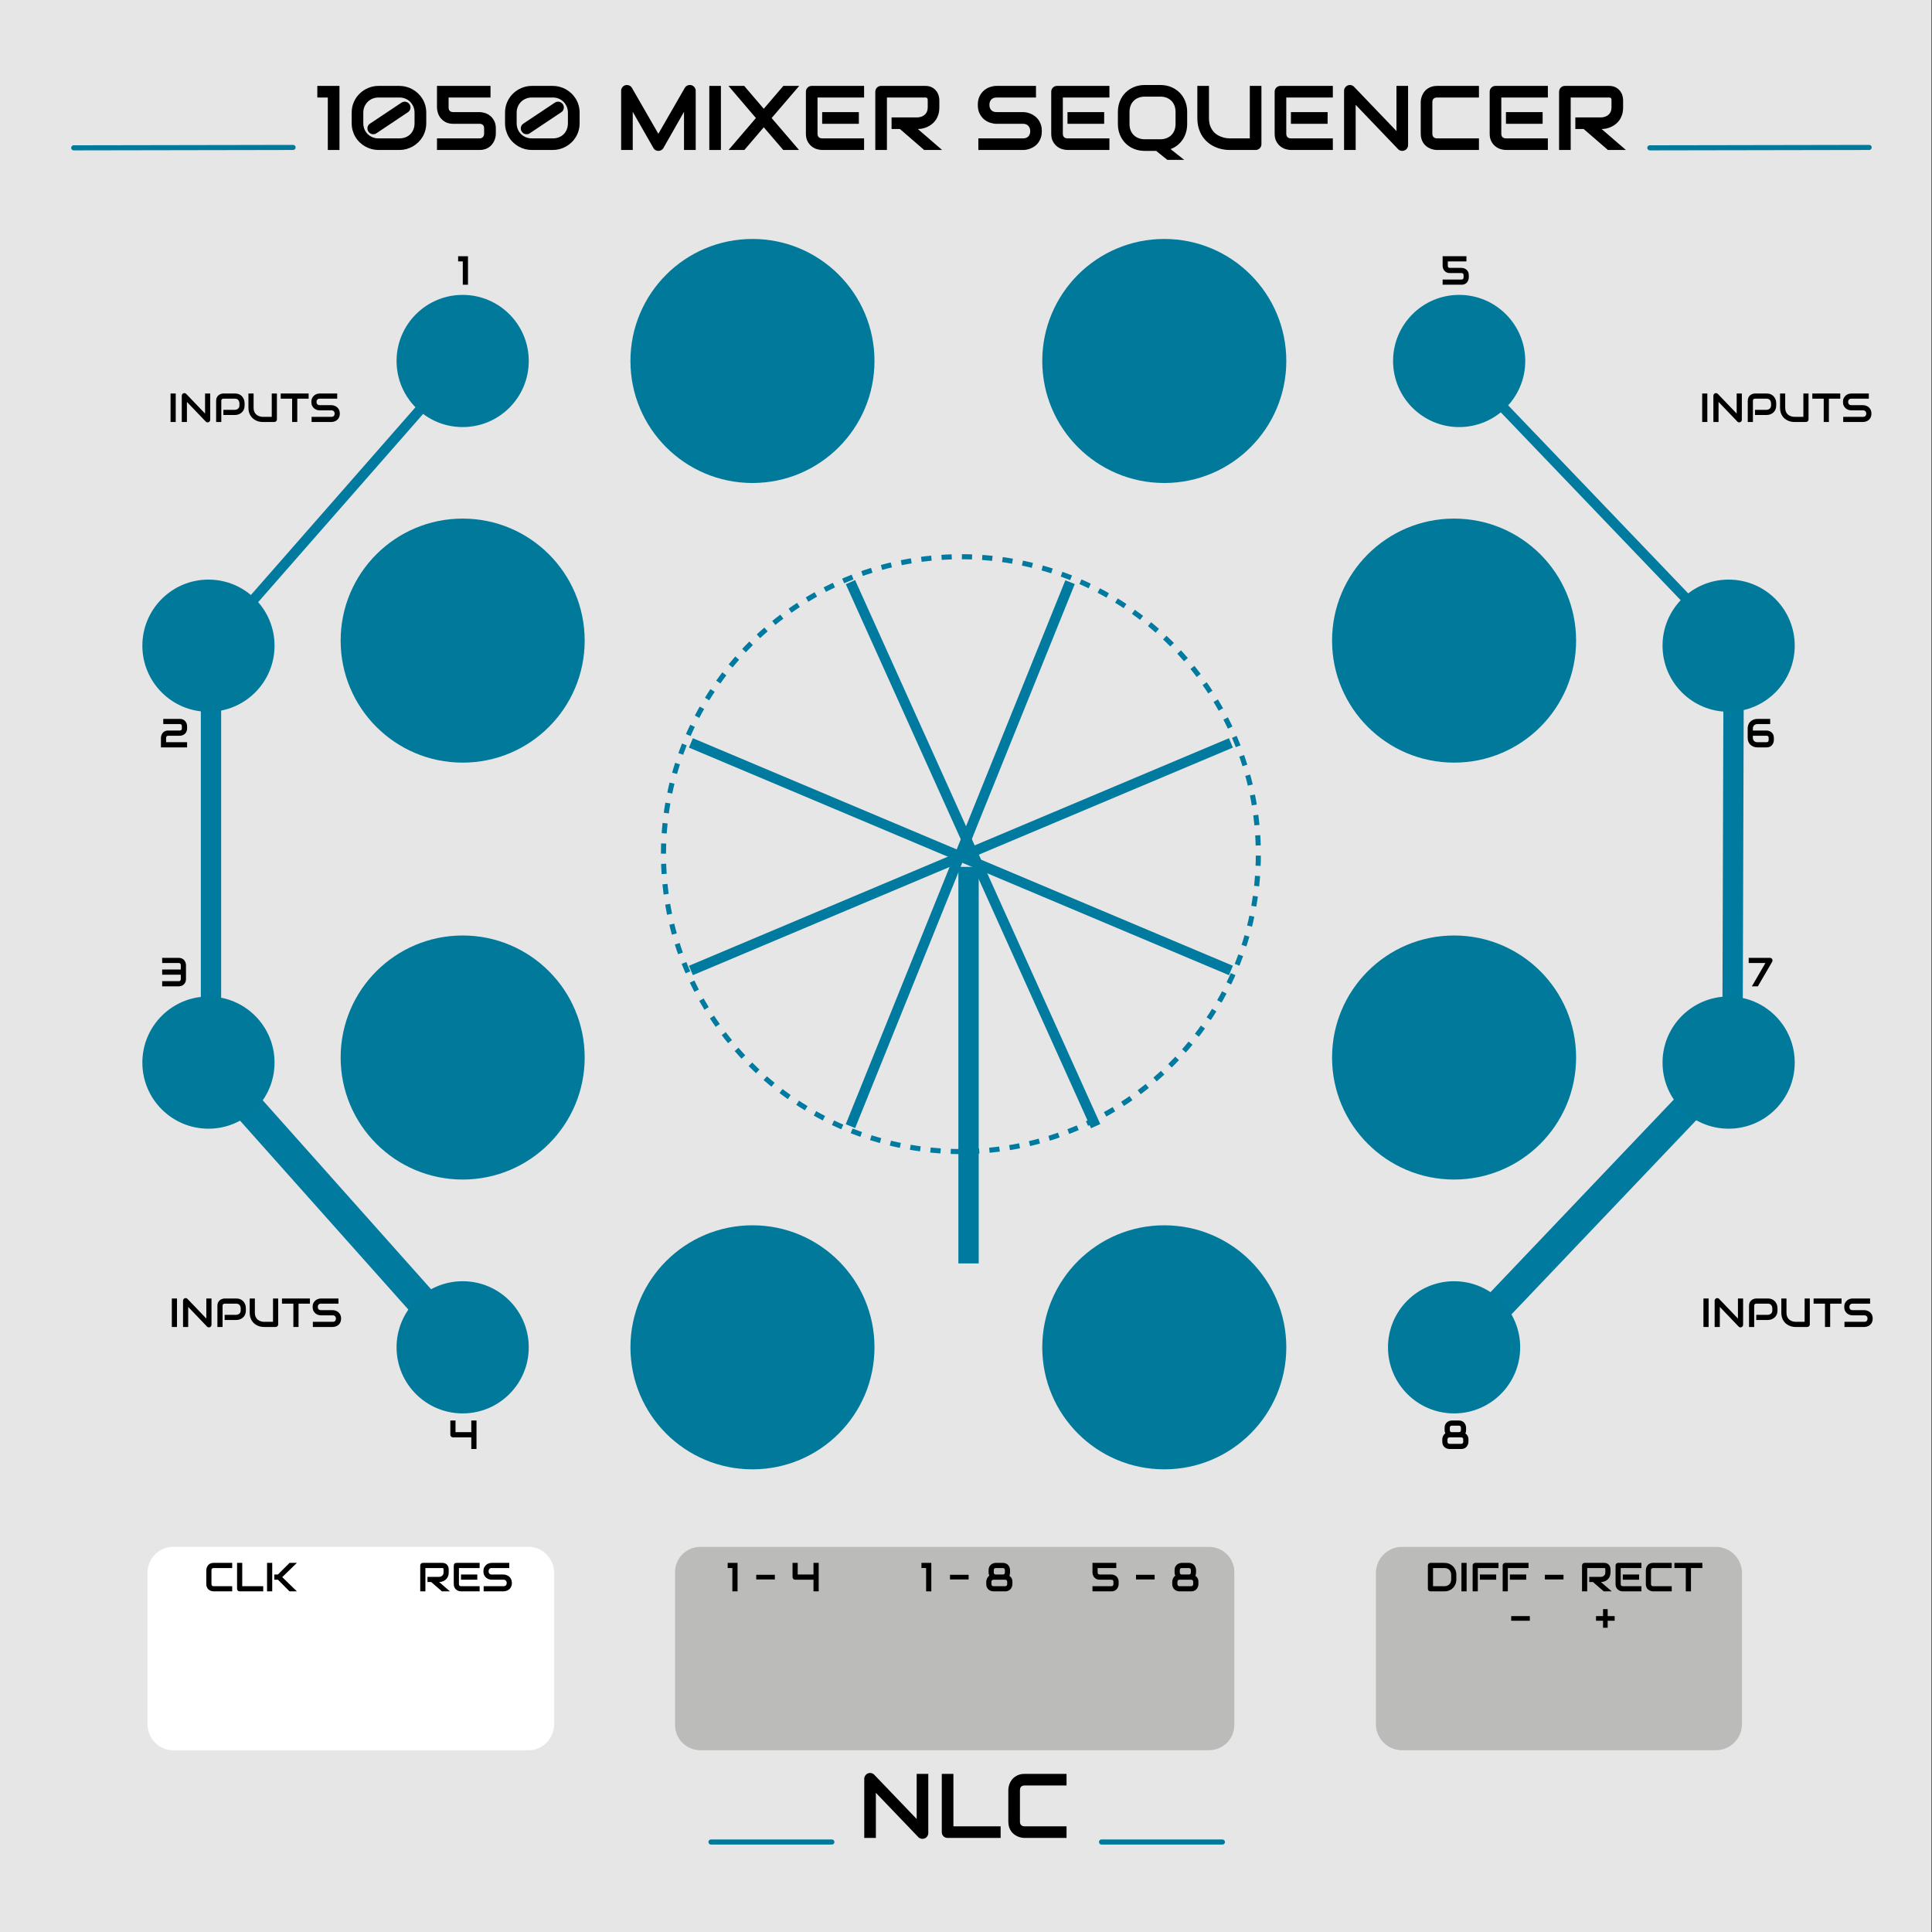 <?xml version="1.0" encoding="UTF-8" standalone="no"?>
<!DOCTYPE svg PUBLIC "-//W3C//DTD SVG 1.1//EN" "http://www.w3.org/Graphics/SVG/1.1/DTD/svg11.dtd">
<svg width="100%" height="100%" viewBox="0 0 380 380" version="1.1" xmlns="http://www.w3.org/2000/svg" xmlns:xlink="http://www.w3.org/1999/xlink" xml:space="preserve" xmlns:serif="http://www.serif.com/" style="fill-rule:evenodd;clip-rule:evenodd;">
    <rect x="0" y="0" width="380" height="380" fill="#333333" stroke="none"/>
    <g id="_1050_MIXER_SEQUENCER" serif:id="1050_MIXER_SEQUENCER">
        <rect x="-0.113" y="0" width="380" height="380" style="fill:#e6e6e6;fill-rule:nonzero;"/>
        <path d="M275.768,304.25L337.482,304.25C340.322,304.25 342.625,306.546 342.625,309.378L342.625,339.122C342.625,341.954 340.322,344.25 337.482,344.25L275.768,344.25C272.928,344.25 270.625,341.954 270.625,339.122L270.625,309.378C270.625,306.546 272.928,304.25 275.768,304.25Z" style="fill:#bbbcb9;fill-rule:nonzero;"/>
        <path d="M34,304.25L104,304.25C106.761,304.25 109,306.576 109,309.445L109,339.055C109,341.924 106.761,344.25 104,344.25L34,344.25C31.239,344.25 29,341.924 29,339.055L29,309.445C29,306.576 31.239,304.25 34,304.25Z" style="fill:#fff;fill-rule:nonzero;"/>
        <g>
            <path d="M189,226.5C156.691,226.5 130.5,200.309 130.5,168C130.5,135.691 156.691,109.5 189,109.5C221.309,109.5 247.5,135.691 247.5,168C247.5,200.309 221.309,226.5 189,226.5Z" style="fill:#e6e6e6;fill-rule:nonzero;"/>
            <path d="M189,226.5C156.691,226.5 130.5,200.309 130.5,168C130.5,135.691 156.691,109.5 189,109.5C221.309,109.5 247.5,135.691 247.5,168C247.5,200.309 221.309,226.5 189,226.5Z" style="fill-opacity:0;fill-rule:nonzero;stroke:#007a9f;stroke-width:1px;stroke-dasharray:2,2;"/>
        </g>
        <path d="M91.395,70.574L41.5,127.5" style="fill:none;fill-rule:nonzero;stroke:#007a9f;stroke-width:2px;"/>
        <path d="M287.38,71.5L341,127.5" style="fill:none;fill-rule:nonzero;stroke:#007a9f;stroke-width:2px;"/>
        <path d="M137.775,304.25L237.775,304.25C240.536,304.25 242.775,306.461 242.775,309.188L242.775,339.312C242.775,342.039 240.536,344.25 237.775,344.25L137.775,344.25C135.013,344.25 132.775,342.039 132.775,339.312L132.775,309.188C132.775,306.461 135.013,304.25 137.775,304.25Z" style="fill:#bbbcb9;fill-rule:nonzero;"/>
        <path d="M341,127.5L340.75,208.5" style="fill:none;fill-rule:nonzero;stroke:#007a9f;stroke-width:4px;"/>
        <path d="M340.75,208.5L286.5,265.5" style="fill:none;fill-rule:nonzero;stroke:#007a9f;stroke-width:6px;"/>
        <path d="M41.5,127.5L41.5,209.5" style="fill:none;fill-rule:nonzero;stroke:#007a9f;stroke-width:4px;"/>
        <path d="M41.5,209.5L91.395,265.5" style="fill:none;fill-rule:nonzero;stroke:#007a9f;stroke-width:6px;"/>
        <path d="M167.273,114.5L215.5,221.5" style="fill:none;fill-rule:nonzero;stroke:#007a9f;stroke-width:2px;"/>
        <path d="M210.469,114.5L167.273,221.5" style="fill:none;fill-rule:nonzero;stroke:#007a9f;stroke-width:2px;"/>
        <path d="M135.893,146.12L242.107,190.88" style="fill:none;fill-rule:nonzero;stroke:#007a9f;stroke-width:2px;"/>
        <path d="M242.107,146.12L135.893,190.88" style="fill:none;fill-rule:nonzero;stroke:#007a9f;stroke-width:2px;"/>
        <path d="M190.5,170.5L190.5,248.5" style="fill:none;fill-rule:nonzero;stroke:#007a9f;stroke-width:4px;"/>
        <path d="M139.842,362.302L163.618,362.302" style="fill:none;fill-rule:nonzero;stroke:#00799a;stroke-width:1px;stroke-linecap:round;"/>
        <path d="M216.654,362.302L240.429,362.302" style="fill:none;fill-rule:nonzero;stroke:#00799a;stroke-width:1px;stroke-linecap:round;"/>
        <path d="M182.583,360.524C182.583,360.689 182.552,360.841 182.49,360.981C182.429,361.122 182.347,361.243 182.244,361.346C182.141,361.449 182.02,361.529 181.88,361.588C181.739,361.647 181.59,361.676 181.431,361.676C181.29,361.676 181.148,361.65 181.005,361.597C180.862,361.544 180.734,361.459 180.623,361.342L172.273,352.623L172.273,361.5L169.988,361.5L169.988,349.872C169.988,349.638 170.054,349.426 170.186,349.235C170.317,349.044 170.486,348.902 170.691,348.809C170.908,348.721 171.13,348.699 171.359,348.743C171.588,348.787 171.784,348.894 171.948,349.063L180.298,357.773L180.298,348.896L182.583,348.896L182.583,360.524Z" style="fill-rule:nonzero;"/>
        <path d="M196.812,361.5L186.388,361.5C186.224,361.5 186.072,361.471 185.931,361.412C185.79,361.353 185.669,361.273 185.567,361.17C185.464,361.068 185.384,360.947 185.325,360.806C185.266,360.665 185.237,360.513 185.237,360.349L185.237,348.896L187.522,348.896L187.522,359.215L196.812,359.215L196.812,361.5Z" style="fill-rule:nonzero;"/>
        <path d="M209.776,361.5L201.532,361.5C201.321,361.5 201.094,361.475 200.851,361.425C200.608,361.376 200.367,361.298 200.13,361.192C199.893,361.087 199.666,360.951 199.449,360.784C199.232,360.617 199.04,360.414 198.873,360.177C198.706,359.94 198.573,359.664 198.473,359.351C198.374,359.038 198.324,358.685 198.324,358.292L198.324,352.104C198.324,351.893 198.349,351.666 198.399,351.423C198.448,351.18 198.526,350.94 198.632,350.703C198.737,350.466 198.875,350.238 199.045,350.021C199.214,349.804 199.418,349.613 199.655,349.446C199.892,349.279 200.166,349.145 200.477,349.046C200.788,348.946 201.139,348.896 201.532,348.896L209.776,348.896L209.776,351.182L201.532,351.182C201.233,351.182 201.005,351.261 200.846,351.419C200.688,351.577 200.609,351.811 200.609,352.122L200.609,358.292C200.609,358.585 200.69,358.812 200.851,358.973C201.012,359.134 201.239,359.215 201.532,359.215L209.776,359.215L209.776,361.5Z" style="fill-rule:nonzero;"/>
        <path d="M66.771,29.5L64.477,29.5L64.477,19.182L62.412,19.182L62.412,16.896L66.771,16.896L66.771,29.5Z" style="fill-rule:nonzero;"/>
        <path d="M83.839,24.227C83.839,24.742 83.773,25.23 83.642,25.69C83.51,26.15 83.324,26.576 83.083,26.969C82.843,27.362 82.559,27.713 82.231,28.023C81.903,28.334 81.544,28.599 81.154,28.819C80.765,29.038 80.35,29.207 79.911,29.324C79.471,29.441 79.023,29.5 78.566,29.5L74.444,29.5C73.981,29.5 73.53,29.441 73.09,29.324C72.651,29.207 72.236,29.038 71.847,28.819C71.457,28.599 71.098,28.334 70.77,28.023C70.442,27.713 70.159,27.362 69.922,26.969C69.685,26.576 69.5,26.15 69.368,25.69C69.236,25.23 69.17,24.742 69.17,24.227L69.17,22.17C69.17,21.397 69.315,20.688 69.605,20.043C69.896,19.398 70.284,18.843 70.77,18.377C71.257,17.912 71.818,17.549 72.453,17.288C73.089,17.027 73.753,16.896 74.444,16.896L78.566,16.896C79.023,16.896 79.471,16.955 79.911,17.072C80.35,17.189 80.765,17.358 81.154,17.578C81.544,17.797 81.903,18.062 82.231,18.373C82.559,18.684 82.843,19.035 83.083,19.428C83.324,19.821 83.51,20.247 83.642,20.707C83.773,21.166 83.839,21.654 83.839,22.17L83.839,24.227ZM81.537,22.17C81.537,21.719 81.455,21.308 81.291,20.939C81.126,20.57 80.908,20.254 80.636,19.99C80.363,19.727 80.048,19.525 79.691,19.384C79.334,19.243 78.959,19.176 78.566,19.182L74.444,19.182C74.063,19.176 73.693,19.242 73.332,19.379C72.971,19.517 72.652,19.716 72.374,19.977C72.096,20.238 71.873,20.554 71.706,20.926C71.539,21.298 71.456,21.713 71.456,22.17L71.456,24.227C71.456,24.684 71.538,25.097 71.702,25.466C71.866,25.835 72.086,26.15 72.361,26.411C72.636,26.672 72.954,26.872 73.314,27.013C73.675,27.154 74.051,27.221 74.444,27.215L78.566,27.215C79.017,27.215 79.426,27.14 79.792,26.991C80.158,26.842 80.47,26.635 80.728,26.371C80.986,26.108 81.185,25.793 81.326,25.426C81.467,25.06 81.537,24.66 81.537,24.227L81.537,22.17ZM80.543,20.5C80.631,20.629 80.69,20.768 80.719,20.917C80.748,21.067 80.748,21.214 80.719,21.357C80.69,21.5 80.633,21.635 80.548,21.761C80.463,21.887 80.353,21.994 80.218,22.082L74.048,26.204C73.949,26.28 73.846,26.333 73.741,26.362C73.636,26.391 73.527,26.406 73.416,26.406C73.228,26.406 73.049,26.362 72.879,26.274C72.71,26.187 72.572,26.061 72.466,25.896C72.378,25.767 72.32,25.628 72.291,25.479C72.262,25.33 72.26,25.183 72.286,25.04C72.313,24.896 72.367,24.761 72.449,24.635C72.531,24.509 72.639,24.402 72.774,24.314L78.961,20.192C79.09,20.105 79.23,20.046 79.379,20.017C79.528,19.988 79.675,19.988 79.818,20.017C79.962,20.046 80.097,20.102 80.223,20.184C80.349,20.266 80.456,20.371 80.543,20.5Z" style="fill-rule:nonzero;"/>
        <path d="M97.524,26.292C97.524,26.509 97.499,26.737 97.449,26.978C97.4,27.218 97.321,27.457 97.212,27.694C97.103,27.931 96.966,28.158 96.799,28.375C96.632,28.592 96.429,28.784 96.192,28.951C95.955,29.118 95.681,29.251 95.371,29.351C95.06,29.45 94.712,29.5 94.325,29.5L85.949,29.5L85.949,27.215L94.325,27.215C94.612,27.215 94.833,27.127 94.988,26.951C95.143,26.776 95.221,26.556 95.221,26.292L95.221,25.272C95.221,24.973 95.145,24.745 94.993,24.587C94.84,24.429 94.612,24.35 94.307,24.35L89.157,24.35C88.565,24.35 88.065,24.243 87.658,24.029C87.251,23.815 86.921,23.547 86.669,23.225C86.417,22.902 86.234,22.554 86.12,22.179C86.006,21.804 85.949,21.455 85.949,21.133L85.949,16.896L96.478,16.896L96.478,19.182L88.234,19.182L88.234,21.133C88.234,21.438 88.313,21.666 88.471,21.818C88.629,21.971 88.858,22.047 89.157,22.047L94.325,22.047C94.641,22.047 94.987,22.104 95.362,22.218C95.737,22.333 96.084,22.517 96.403,22.772C96.722,23.027 96.989,23.359 97.203,23.77C97.417,24.18 97.524,24.681 97.524,25.272L97.524,26.292Z" style="fill-rule:nonzero;"/>
        <path d="M114.003,24.227C114.003,24.742 113.937,25.23 113.806,25.69C113.674,26.15 113.488,26.576 113.248,26.969C113.007,27.362 112.723,27.713 112.395,28.023C112.067,28.334 111.708,28.599 111.318,28.819C110.929,29.038 110.514,29.207 110.075,29.324C109.636,29.441 109.187,29.5 108.73,29.5L104.608,29.5C104.145,29.5 103.694,29.441 103.254,29.324C102.815,29.207 102.4,29.038 102.011,28.819C101.621,28.599 101.262,28.334 100.934,28.023C100.606,27.713 100.323,27.362 100.086,26.969C99.849,26.576 99.664,26.15 99.532,25.69C99.4,25.23 99.334,24.742 99.334,24.227L99.334,22.17C99.334,21.397 99.479,20.688 99.77,20.043C100.06,19.398 100.448,18.843 100.934,18.377C101.421,17.912 101.982,17.549 102.617,17.288C103.253,17.027 103.917,16.896 104.608,16.896L108.73,16.896C109.187,16.896 109.636,16.955 110.075,17.072C110.514,17.189 110.929,17.358 111.318,17.578C111.708,17.797 112.067,18.062 112.395,18.373C112.723,18.684 113.007,19.035 113.248,19.428C113.488,19.821 113.674,20.247 113.806,20.707C113.937,21.166 114.003,21.654 114.003,22.17L114.003,24.227ZM111.701,22.17C111.701,21.719 111.619,21.308 111.455,20.939C111.29,20.57 111.072,20.254 110.8,19.99C110.527,19.727 110.212,19.525 109.855,19.384C109.498,19.243 109.123,19.176 108.73,19.182L104.608,19.182C104.227,19.176 103.857,19.242 103.496,19.379C103.136,19.517 102.817,19.716 102.538,19.977C102.26,20.238 102.037,20.554 101.87,20.926C101.703,21.298 101.62,21.713 101.62,22.17L101.62,24.227C101.62,24.684 101.702,25.097 101.866,25.466C102.03,25.835 102.25,26.15 102.525,26.411C102.8,26.672 103.118,26.872 103.479,27.013C103.839,27.154 104.215,27.221 104.608,27.215L108.73,27.215C109.181,27.215 109.59,27.14 109.956,26.991C110.322,26.842 110.634,26.635 110.892,26.371C111.15,26.108 111.349,25.793 111.49,25.426C111.631,25.06 111.701,24.66 111.701,24.227L111.701,22.17ZM110.708,20.5C110.795,20.629 110.854,20.768 110.883,20.917C110.912,21.067 110.912,21.214 110.883,21.357C110.854,21.5 110.797,21.635 110.712,21.761C110.627,21.887 110.517,21.994 110.382,22.082L104.212,26.204C104.113,26.28 104.01,26.333 103.905,26.362C103.8,26.391 103.691,26.406 103.58,26.406C103.392,26.406 103.213,26.362 103.043,26.274C102.874,26.187 102.736,26.061 102.63,25.896C102.543,25.767 102.484,25.628 102.455,25.479C102.426,25.33 102.424,25.183 102.45,25.04C102.477,24.896 102.531,24.761 102.613,24.635C102.695,24.509 102.803,24.402 102.938,24.314L109.125,20.192C109.254,20.105 109.394,20.046 109.543,20.017C109.692,19.988 109.839,19.988 109.982,20.017C110.126,20.046 110.261,20.102 110.387,20.184C110.513,20.266 110.62,20.371 110.708,20.5Z" style="fill-rule:nonzero;"/>
        <path d="M136.837,29.5L134.535,29.5L134.535,21.994L130.483,29.122C130.383,29.304 130.244,29.442 130.065,29.535C129.886,29.629 129.695,29.676 129.49,29.676C129.291,29.676 129.105,29.629 128.932,29.535C128.759,29.442 128.622,29.304 128.523,29.122L124.454,21.994L124.454,29.5L122.168,29.5L122.168,17.872C122.168,17.609 122.246,17.374 122.401,17.169C122.556,16.964 122.76,16.826 123.012,16.756C123.135,16.727 123.258,16.716 123.381,16.725C123.504,16.734 123.623,16.76 123.737,16.804C123.852,16.848 123.956,16.91 124.049,16.989C124.143,17.068 124.222,17.163 124.287,17.274L129.49,26.318L134.693,17.274C134.828,17.051 135.014,16.893 135.251,16.8C135.488,16.706 135.736,16.691 135.994,16.756C136.24,16.826 136.442,16.964 136.6,17.169C136.758,17.374 136.837,17.609 136.837,17.872L136.837,29.5Z" style="fill-rule:nonzero;"/>
        <rect x="139.509" y="16.896" width="2.285" height="12.604" style="fill-rule:nonzero;"/>
        <path d="M150.223,21.396L154.073,16.896L157.193,16.896L151.77,23.216L157.158,29.5L154.055,29.5L150.223,25.035L146.409,29.5L143.297,29.5L148.676,23.216L143.28,16.896L146.374,16.896L150.223,21.396Z" style="fill-rule:nonzero;"/>
        <path d="M168.926,24.35L161.71,24.35L161.71,22.047L168.926,22.047L168.926,24.35ZM169.955,29.5L161.71,29.5C161.394,29.5 161.048,29.444 160.673,29.333C160.298,29.222 159.951,29.039 159.632,28.784C159.313,28.529 159.046,28.198 158.832,27.791C158.618,27.384 158.511,26.884 158.511,26.292L158.511,18.048C158.511,17.89 158.54,17.741 158.599,17.6C158.658,17.459 158.738,17.336 158.841,17.23C158.944,17.125 159.065,17.043 159.206,16.984C159.347,16.925 159.499,16.896 159.663,16.896L169.955,16.896L169.955,19.182L160.796,19.182L160.796,26.292C160.796,26.591 160.875,26.819 161.034,26.978C161.192,27.136 161.423,27.215 161.728,27.215L169.955,27.215L169.955,29.5Z" style="fill-rule:nonzero;"/>
        <path d="M184.755,21.133C184.755,21.654 184.691,22.12 184.562,22.53C184.433,22.941 184.259,23.303 184.039,23.616C183.819,23.929 183.566,24.197 183.279,24.42C182.992,24.643 182.691,24.826 182.378,24.969C182.065,25.113 181.748,25.217 181.429,25.281C181.11,25.346 180.809,25.378 180.528,25.378L185.3,29.5L181.767,29.5L177.003,25.378L175.36,25.378L175.36,23.093L180.528,23.093C180.815,23.07 181.077,23.01 181.314,22.913C181.551,22.816 181.757,22.686 181.93,22.521C182.103,22.357 182.236,22.159 182.33,21.928C182.423,21.697 182.47,21.432 182.47,21.133L182.47,19.691C182.47,19.562 182.454,19.464 182.422,19.397C182.39,19.33 182.349,19.28 182.299,19.248C182.249,19.215 182.196,19.196 182.141,19.19C182.085,19.185 182.034,19.182 181.987,19.182L174.446,19.182L174.446,29.5L172.161,29.5L172.161,18.048C172.161,17.89 172.19,17.741 172.249,17.6C172.307,17.459 172.387,17.336 172.49,17.23C172.593,17.125 172.714,17.043 172.855,16.984C172.996,16.925 173.148,16.896 173.312,16.896L181.987,16.896C182.496,16.896 182.927,16.988 183.279,17.173C183.63,17.358 183.916,17.589 184.136,17.868C184.355,18.146 184.513,18.446 184.61,18.769C184.707,19.091 184.755,19.393 184.755,19.674L184.755,21.133Z" style="fill-rule:nonzero;"/>
        <path d="M204.917,25.791C204.917,26.242 204.86,26.648 204.746,27.008C204.632,27.369 204.481,27.687 204.293,27.962C204.106,28.237 203.886,28.472 203.634,28.665C203.382,28.858 203.121,29.017 202.852,29.14C202.583,29.263 202.309,29.353 202.03,29.412C201.752,29.471 201.49,29.5 201.244,29.5L192.428,29.5L192.428,27.215L201.244,27.215C201.683,27.215 202.025,27.086 202.268,26.828C202.511,26.57 202.632,26.224 202.632,25.791C202.632,25.58 202.6,25.387 202.536,25.211C202.471,25.035 202.379,24.883 202.259,24.754C202.139,24.625 201.992,24.526 201.819,24.455C201.646,24.385 201.455,24.35 201.244,24.35L195.988,24.35C195.619,24.35 195.22,24.284 194.792,24.152C194.365,24.02 193.968,23.808 193.602,23.515C193.235,23.222 192.931,22.838 192.688,22.363C192.445,21.888 192.323,21.308 192.323,20.623C192.323,19.938 192.445,19.359 192.688,18.887C192.931,18.416 193.235,18.032 193.602,17.736C193.968,17.44 194.365,17.226 194.792,17.094C195.22,16.962 195.619,16.896 195.988,16.896L203.766,16.896L203.766,19.182L195.988,19.182C195.554,19.182 195.216,19.314 194.973,19.577C194.73,19.841 194.608,20.19 194.608,20.623C194.608,21.062 194.73,21.41 194.973,21.665C195.216,21.92 195.554,22.047 195.988,22.047L201.261,22.047C201.507,22.053 201.768,22.087 202.043,22.148C202.319,22.209 202.593,22.305 202.865,22.434C203.138,22.563 203.397,22.725 203.643,22.921C203.889,23.118 204.107,23.354 204.298,23.629C204.488,23.904 204.639,24.221 204.75,24.578C204.861,24.935 204.917,25.34 204.917,25.791Z" style="fill-rule:nonzero;"/>
        <path d="M217.178,24.35L209.962,24.35L209.962,22.047L217.178,22.047L217.178,24.35ZM218.207,29.5L209.962,29.5C209.646,29.5 209.3,29.444 208.925,29.333C208.55,29.222 208.203,29.039 207.884,28.784C207.565,28.529 207.298,28.198 207.084,27.791C206.87,27.384 206.763,26.884 206.763,26.292L206.763,18.048C206.763,17.89 206.792,17.741 206.851,17.6C206.91,17.459 206.99,17.336 207.093,17.23C207.196,17.125 207.317,17.043 207.458,16.984C207.598,16.925 207.75,16.896 207.915,16.896L218.207,16.896L218.207,19.182L209.048,19.182L209.048,26.292C209.048,26.591 209.127,26.819 209.286,26.978C209.444,27.136 209.675,27.215 209.98,27.215L218.207,27.215L218.207,29.5Z" style="fill-rule:nonzero;"/>
        <path d="M233.5,24.402C233.5,24.988 233.422,25.54 233.267,26.059C233.112,26.578 232.892,27.048 232.607,27.47C232.323,27.892 231.98,28.261 231.579,28.577C231.178,28.894 230.731,29.143 230.239,29.324L232.911,31.442L229.597,31.442L227.4,29.676L225.15,29.676C224.394,29.676 223.694,29.546 223.049,29.285C222.405,29.024 221.848,28.659 221.379,28.19C220.91,27.721 220.543,27.165 220.276,26.521C220.009,25.876 219.876,25.17 219.876,24.402L219.876,21.994C219.876,21.233 220.009,20.528 220.276,19.88C220.543,19.233 220.91,18.676 221.379,18.21C221.848,17.745 222.405,17.38 223.049,17.116C223.694,16.853 224.394,16.721 225.15,16.721L228.244,16.721C228.999,16.721 229.698,16.853 230.34,17.116C230.981,17.38 231.536,17.745 232.005,18.21C232.474,18.676 232.84,19.233 233.104,19.88C233.368,20.528 233.5,21.233 233.5,21.994L233.5,24.402ZM231.214,21.994C231.214,21.543 231.142,21.134 230.999,20.768C230.856,20.402 230.654,20.089 230.393,19.828C230.132,19.567 229.818,19.365 229.452,19.221C229.086,19.078 228.683,19.006 228.244,19.006L225.15,19.006C224.705,19.006 224.299,19.078 223.933,19.221C223.566,19.365 223.251,19.567 222.988,19.828C222.724,20.089 222.52,20.402 222.377,20.768C222.234,21.134 222.162,21.543 222.162,21.994L222.162,24.402C222.162,24.853 222.234,25.262 222.377,25.628C222.52,25.995 222.724,26.308 222.988,26.569C223.251,26.83 223.566,27.032 223.933,27.175C224.299,27.319 224.705,27.391 225.15,27.391L228.226,27.391C228.671,27.391 229.077,27.319 229.443,27.175C229.81,27.032 230.125,26.83 230.388,26.569C230.652,26.308 230.856,25.995 230.999,25.628C231.142,25.262 231.214,24.853 231.214,24.402L231.214,21.994Z" style="fill-rule:nonzero;"/>
        <path d="M248.107,28.349C248.107,28.513 248.078,28.665 248.019,28.806C247.96,28.947 247.878,29.068 247.773,29.17C247.668,29.273 247.545,29.353 247.404,29.412C247.263,29.471 247.114,29.5 246.956,29.5L241.805,29.5C241.319,29.5 240.827,29.447 240.329,29.342C239.831,29.237 239.349,29.074 238.883,28.854C238.417,28.634 237.979,28.354 237.569,28.015C237.159,27.675 236.8,27.272 236.492,26.806C236.185,26.34 235.943,25.807 235.767,25.207C235.591,24.606 235.503,23.937 235.503,23.198L235.503,16.896L237.789,16.896L237.789,23.198C237.789,23.843 237.878,24.388 238.057,24.833C238.236,25.278 238.463,25.65 238.738,25.949C239.013,26.248 239.315,26.482 239.643,26.652C239.971,26.822 240.283,26.948 240.579,27.03C240.875,27.112 241.136,27.163 241.361,27.184C241.587,27.205 241.735,27.215 241.805,27.215L245.822,27.215L245.822,16.896L248.107,16.896L248.107,28.349Z" style="fill-rule:nonzero;"/>
        <path d="M261.124,24.35L253.908,24.35L253.908,22.047L261.124,22.047L261.124,24.35ZM262.152,29.5L253.908,29.5C253.591,29.5 253.246,29.444 252.871,29.333C252.496,29.222 252.148,29.039 251.829,28.784C251.51,28.529 251.243,28.198 251.029,27.791C250.815,27.384 250.708,26.884 250.708,26.292L250.708,18.048C250.708,17.89 250.737,17.741 250.796,17.6C250.855,17.459 250.935,17.336 251.038,17.23C251.141,17.125 251.262,17.043 251.403,16.984C251.544,16.925 251.696,16.896 251.86,16.896L262.152,16.896L262.152,19.182L252.994,19.182L252.994,26.292C252.994,26.591 253.073,26.819 253.231,26.978C253.389,27.136 253.62,27.215 253.925,27.215L262.152,27.215L262.152,29.5Z" style="fill-rule:nonzero;"/>
        <path d="M276.953,28.524C276.953,28.689 276.922,28.841 276.86,28.981C276.799,29.122 276.717,29.243 276.614,29.346C276.511,29.449 276.39,29.529 276.25,29.588C276.109,29.647 275.96,29.676 275.801,29.676C275.66,29.676 275.518,29.65 275.375,29.597C275.232,29.544 275.104,29.459 274.993,29.342L266.643,20.623L266.643,29.5L264.358,29.5L264.358,17.872C264.358,17.638 264.424,17.426 264.556,17.235C264.687,17.044 264.856,16.902 265.061,16.809C265.278,16.721 265.5,16.699 265.729,16.743C265.958,16.787 266.154,16.894 266.318,17.063L274.667,25.773L274.667,16.896L276.953,16.896L276.953,28.524Z" style="fill-rule:nonzero;"/>
        <path d="M290.892,29.5L282.648,29.5C282.437,29.5 282.21,29.475 281.967,29.425C281.724,29.376 281.483,29.298 281.246,29.192C281.009,29.087 280.782,28.951 280.565,28.784C280.348,28.617 280.156,28.414 279.989,28.177C279.822,27.94 279.689,27.664 279.589,27.351C279.49,27.038 279.44,26.685 279.44,26.292L279.44,20.104C279.44,19.893 279.465,19.666 279.515,19.423C279.564,19.18 279.642,18.94 279.748,18.703C279.853,18.466 279.991,18.238 280.161,18.021C280.331,17.804 280.534,17.613 280.771,17.446C281.008,17.279 281.282,17.145 281.593,17.046C281.904,16.946 282.255,16.896 282.648,16.896L290.892,16.896L290.892,19.182L282.648,19.182C282.349,19.182 282.121,19.261 281.962,19.419C281.804,19.577 281.725,19.811 281.725,20.122L281.725,26.292C281.725,26.585 281.806,26.812 281.967,26.973C282.128,27.134 282.355,27.215 282.648,27.215L290.892,27.215L290.892,29.5Z" style="fill-rule:nonzero;"/>
        <path d="M303.417,24.35L296.201,24.35L296.201,22.047L303.417,22.047L303.417,24.35ZM304.445,29.5L296.201,29.5C295.884,29.5 295.539,29.444 295.164,29.333C294.789,29.222 294.441,29.039 294.122,28.784C293.803,28.529 293.536,28.198 293.322,27.791C293.108,27.384 293.001,26.884 293.001,26.292L293.001,18.048C293.001,17.89 293.03,17.741 293.089,17.6C293.148,17.459 293.228,17.336 293.331,17.23C293.434,17.125 293.555,17.043 293.696,16.984C293.837,16.925 293.989,16.896 294.153,16.896L304.445,16.896L304.445,19.182L295.287,19.182L295.287,26.292C295.287,26.591 295.366,26.819 295.524,26.978C295.682,27.136 295.913,27.215 296.218,27.215L304.445,27.215L304.445,29.5Z" style="fill-rule:nonzero;"/>
        <path d="M319.246,21.133C319.246,21.654 319.181,22.12 319.052,22.53C318.923,22.941 318.749,23.303 318.529,23.616C318.31,23.929 318.056,24.197 317.769,24.42C317.482,24.643 317.181,24.826 316.868,24.969C316.555,25.113 316.238,25.217 315.919,25.281C315.6,25.346 315.299,25.378 315.018,25.378L319.791,29.5L316.257,29.5L311.494,25.378L309.85,25.378L309.85,23.093L315.018,23.093C315.305,23.07 315.568,23.01 315.805,22.913C316.042,22.816 316.247,22.686 316.42,22.521C316.593,22.357 316.726,22.159 316.82,21.928C316.913,21.697 316.96,21.432 316.96,21.133L316.96,19.691C316.96,19.562 316.944,19.464 316.912,19.397C316.88,19.33 316.839,19.28 316.789,19.248C316.739,19.215 316.686,19.196 316.631,19.19C316.575,19.185 316.524,19.182 316.477,19.182L308.936,19.182L308.936,29.5L306.651,29.5L306.651,18.048C306.651,17.89 306.68,17.741 306.739,17.6C306.798,17.459 306.878,17.336 306.98,17.23C307.083,17.125 307.204,17.043 307.345,16.984C307.486,16.925 307.638,16.896 307.802,16.896L316.477,16.896C316.987,16.896 317.418,16.988 317.769,17.173C318.12,17.358 318.406,17.589 318.626,17.868C318.846,18.146 319.004,18.446 319.101,18.769C319.198,19.091 319.246,19.393 319.246,19.674L319.246,21.133Z" style="fill-rule:nonzero;"/>
        <path d="M324.5,29.078L367.641,29" style="fill:none;fill-rule:nonzero;stroke:#00799a;stroke-width:1px;stroke-linecap:round;"/>
        <path d="M14.5,29.078L57.641,29" style="fill:none;fill-rule:nonzero;stroke:#00799a;stroke-width:1px;stroke-linecap:round;"/>
        <g id="Knob_8">
            <path d="M253,265C253,278.255 242.255,289 229,289C215.745,289 205,278.255 205,265C205,251.745 215.745,241 229,241C242.255,241 253,251.745 253,265Z" style="fill:#00799a;fill-rule:nonzero;"/>
        </g>
        <g id="Knob_2">
            <path d="M115,208C115,221.255 104.255,232 91,232C77.745,232 67,221.255 67,208C67,194.745 77.745,184 91,184C104.255,184 115,194.745 115,208Z" style="fill:#00799a;fill-rule:nonzero;"/>
        </g>
        <g id="Knob_21" serif:id="Knob_2">
            <path d="M115,126C115,139.255 104.255,150 91,150C77.745,150 67,139.255 67,126C67,112.745 77.745,102 91,102C104.255,102 115,112.745 115,126Z" style="fill:#00799a;fill-rule:nonzero;"/>
        </g>
        <g id="Knob_22" serif:id="Knob_2">
            <path d="M310,208C310,221.255 299.255,232 286,232C272.745,232 262,221.255 262,208C262,194.745 272.745,184 286,184C299.255,184 310,194.745 310,208Z" style="fill:#00799a;fill-rule:nonzero;"/>
        </g>
        <g id="Knob_23" serif:id="Knob_2">
            <path d="M310,126C310,139.255 299.255,150 286,150C272.745,150 262,139.255 262,126C262,112.745 272.745,102 286,102C299.255,102 310,112.745 310,126Z" style="fill:#00799a;fill-rule:nonzero;"/>
        </g>
        <g id="Knob_1">
            <path d="M172,71C172,84.255 161.255,95 148,95C134.745,95 124,84.255 124,71C124,57.745 134.745,47 148,47C161.255,47 172,57.745 172,71Z" style="fill:#00799a;fill-rule:nonzero;"/>
        </g>
        <g id="Knob_5">
            <path d="M253,71C253,84.255 242.255,95 229,95C215.745,95 205,84.255 205,71C205,57.745 215.745,47 229,47C242.255,47 253,57.745 253,71Z" style="fill:#00799a;fill-rule:nonzero;"/>
        </g>
        <g id="Knob_4">
            <path d="M172,265C172,278.255 161.255,289 148,289C134.745,289 124,278.255 124,265C124,251.745 134.745,241 148,241C161.255,241 172,251.745 172,265Z" style="fill:#00799a;fill-rule:nonzero;"/>
        </g>
        <path id="circle868" d="M104,71C104,78.18 98.179,84 91,84C83.821,84 78,78.18 78,71C78,63.82 83.821,58 91,58C98.179,58 104,63.82 104,71Z" style="fill:#00799a;fill-rule:nonzero;"/>
        <path d="M92.047,56L91.027,56L91.027,51.414L90.109,51.414L90.109,50.398L92.047,50.398L92.047,56Z" style="fill-rule:nonzero;"/>
        <path id="circle8681" serif:id="circle868" d="M54,127C54,134.18 48.179,140 41,140C33.821,140 28,134.18 28,127C28,119.82 33.821,114 41,114C48.179,114 54,119.82 54,127Z" style="fill:#00799a;fill-rule:nonzero;"/>
        <path d="M36.799,147L31.654,147L31.654,145.121C31.654,145.025 31.665,144.923 31.688,144.814C31.71,144.706 31.744,144.599 31.791,144.492C31.838,144.385 31.898,144.284 31.973,144.188C32.047,144.091 32.137,144.006 32.242,143.932C32.347,143.857 32.469,143.798 32.607,143.754C32.745,143.71 32.901,143.688 33.076,143.688L35.365,143.688C35.503,143.688 35.605,143.653 35.672,143.584C35.738,143.515 35.771,143.414 35.771,143.281L35.771,142.832C35.771,142.694 35.737,142.59 35.67,142.52C35.602,142.449 35.503,142.414 35.373,142.414L32.111,142.414L32.111,141.398L35.373,141.398C35.545,141.398 35.7,141.42 35.838,141.465C35.976,141.509 36.098,141.568 36.203,141.643C36.308,141.717 36.399,141.802 36.475,141.898C36.55,141.995 36.612,142.096 36.66,142.201C36.708,142.306 36.743,142.413 36.766,142.521C36.788,142.63 36.799,142.731 36.799,142.824L36.799,143.281C36.799,143.544 36.751,143.766 36.656,143.947C36.561,144.128 36.442,144.276 36.299,144.389C36.156,144.502 36.001,144.584 35.836,144.635C35.671,144.686 35.516,144.711 35.373,144.711L33.076,144.711C32.993,144.711 32.926,144.723 32.877,144.746C32.828,144.769 32.789,144.801 32.762,144.84C32.735,144.879 32.714,144.923 32.701,144.973C32.688,145.022 32.678,145.072 32.67,145.121L32.67,145.984L36.799,145.984L36.799,147Z" style="fill-rule:nonzero;"/>
        <path id="circle8682" serif:id="circle868" d="M54,209C54,216.18 48.179,222 41,222C33.821,222 28,216.18 28,209C28,201.82 33.821,196 41,196C48.179,196 54,201.82 54,209Z" style="fill:#00799a;fill-rule:nonzero;"/>
        <path d="M36.58,192.574C36.58,192.837 36.533,193.059 36.438,193.24C36.343,193.421 36.224,193.569 36.082,193.682C35.94,193.795 35.786,193.877 35.619,193.926C35.452,193.975 35.297,194 35.154,194L31.896,194L31.896,192.984L35.154,192.984C35.292,192.984 35.394,192.949 35.461,192.879C35.528,192.808 35.561,192.707 35.561,192.574L35.561,191.711L31.896,191.711L31.896,190.688L35.561,190.688L35.561,189.832C35.561,189.553 35.425,189.414 35.154,189.414L31.896,189.414L31.896,188.398L35.154,188.398C35.329,188.398 35.485,188.42 35.623,188.465C35.761,188.509 35.883,188.568 35.988,188.643C36.093,188.717 36.184,188.802 36.26,188.898C36.335,188.995 36.396,189.096 36.443,189.201C36.49,189.306 36.525,189.413 36.547,189.521C36.569,189.63 36.58,189.731 36.58,189.824L36.58,192.574Z" style="fill-rule:nonzero;"/>
        <path id="circle8683" serif:id="circle868" d="M104,265C104,272.18 98.179,278 91,278C83.821,278 78,272.18 78,265C78,257.82 83.821,252 91,252C98.179,252 104,257.82 104,265Z" style="fill:#00799a;fill-rule:nonzero;"/>
        <path d="M93.723,285L92.699,285L92.699,282.711L89.09,282.711C89.017,282.711 88.949,282.697 88.887,282.67C88.824,282.643 88.77,282.606 88.725,282.561C88.679,282.515 88.643,282.461 88.617,282.398C88.591,282.336 88.578,282.27 88.578,282.199L88.578,279.398L89.594,279.398L89.594,281.688L92.699,281.688L92.699,279.398L93.723,279.398L93.723,285Z" style="fill-rule:nonzero;"/>
        <path id="circle8684" serif:id="circle868" d="M300,71C300,78.18 294.179,84 287,84C279.821,84 274,78.18 274,71C274,63.82 279.821,58 287,58C294.179,58 300,63.82 300,71Z" style="fill:#00799a;fill-rule:nonzero;"/>
        <path d="M288.893,54.574C288.893,54.671 288.882,54.772 288.859,54.879C288.837,54.986 288.802,55.092 288.754,55.197C288.706,55.302 288.645,55.403 288.57,55.5C288.496,55.597 288.406,55.682 288.301,55.756C288.196,55.83 288.074,55.889 287.936,55.934C287.798,55.978 287.643,56 287.471,56L283.748,56L283.748,54.984L287.471,54.984C287.598,54.984 287.697,54.945 287.766,54.867C287.835,54.789 287.869,54.691 287.869,54.574L287.869,54.121C287.869,53.988 287.835,53.887 287.768,53.816C287.7,53.746 287.598,53.711 287.463,53.711L285.174,53.711C284.911,53.711 284.689,53.663 284.508,53.568C284.327,53.473 284.18,53.354 284.068,53.211C283.956,53.068 283.875,52.913 283.824,52.746C283.773,52.579 283.748,52.424 283.748,52.281L283.748,50.398L288.428,50.398L288.428,51.414L284.764,51.414L284.764,52.281C284.764,52.416 284.799,52.518 284.869,52.586C284.94,52.654 285.041,52.688 285.174,52.688L287.471,52.688C287.612,52.688 287.765,52.713 287.932,52.764C288.099,52.815 288.253,52.897 288.395,53.01C288.536,53.123 288.655,53.271 288.75,53.453C288.845,53.636 288.893,53.858 288.893,54.121L288.893,54.574Z" style="fill-rule:nonzero;"/>
        <path id="circle8685" serif:id="circle868" d="M353,127C353,134.18 347.179,140 340,140C332.821,140 327,134.18 327,127C327,119.82 332.821,114 340,114C347.179,114 353,119.82 353,127Z" style="fill:#00799a;fill-rule:nonzero;"/>
        <path d="M344.766,143.688L347.469,143.688C347.612,143.688 347.767,143.713 347.932,143.764C348.097,143.815 348.252,143.897 348.395,144.01C348.538,144.123 348.657,144.271 348.752,144.453C348.847,144.636 348.895,144.858 348.895,145.121L348.895,145.574C348.895,145.671 348.884,145.772 348.861,145.879C348.839,145.986 348.804,146.092 348.756,146.197C348.708,146.302 348.647,146.403 348.572,146.5C348.498,146.597 348.408,146.682 348.303,146.756C348.198,146.83 348.076,146.889 347.938,146.934C347.799,146.978 347.643,147 347.469,147L345.629,147C345.504,147 345.37,146.986 345.229,146.957C345.087,146.928 344.947,146.882 344.809,146.818C344.671,146.755 344.537,146.674 344.408,146.576C344.279,146.479 344.167,146.36 344.07,146.221C343.974,146.082 343.897,145.921 343.838,145.738C343.779,145.556 343.75,145.35 343.75,145.121L343.75,143.281C343.75,143.052 343.779,142.847 343.838,142.664C343.897,142.482 343.974,142.321 344.07,142.182C344.167,142.043 344.279,141.923 344.408,141.824C344.537,141.725 344.671,141.644 344.809,141.58C344.947,141.516 345.087,141.47 345.229,141.441C345.37,141.412 345.504,141.398 345.629,141.398L348.176,141.398L348.176,142.414L345.629,142.414C345.499,142.425 345.381,142.452 345.275,142.496C345.17,142.54 345.079,142.599 345.004,142.672C344.929,142.745 344.87,142.833 344.828,142.936C344.787,143.039 344.766,143.154 344.766,143.281L344.766,143.688ZM344.766,144.711L344.766,145.121C344.766,145.254 344.789,145.373 344.834,145.479C344.879,145.584 344.941,145.675 345.02,145.75C345.098,145.825 345.19,145.883 345.295,145.924C345.4,145.964 345.514,145.984 345.637,145.984L347.469,145.984C347.599,145.984 347.699,145.945 347.768,145.867C347.837,145.789 347.871,145.691 347.871,145.574L347.871,145.121C347.871,144.988 347.837,144.887 347.77,144.816C347.702,144.746 347.599,144.711 347.461,144.711L344.766,144.711Z" style="fill-rule:nonzero;"/>
        <path id="circle8686" serif:id="circle868" d="M353,209C353,216.18 347.179,222 340,222C332.821,222 327,216.18 327,209C327,201.82 332.821,196 340,196C347.179,196 353,201.82 353,209Z" style="fill:#00799a;fill-rule:nonzero;"/>
        <path d="M348.564,188.656C348.609,188.737 348.631,188.822 348.631,188.912C348.631,189.002 348.609,189.087 348.564,189.168L345.748,194L344.572,194L347.236,189.414L343.947,189.414L343.947,188.398L348.123,188.398C348.214,188.398 348.3,188.421 348.379,188.467C348.458,188.512 348.52,188.575 348.564,188.656Z" style="fill-rule:nonzero;"/>
        <path id="circle8687" serif:id="circle868" d="M299,265C299,272.18 293.179,278 286,278C278.821,278 273,272.18 273,265C273,257.82 278.821,252 286,252C293.179,252 299,257.82 299,265Z" style="fill:#00799a;fill-rule:nonzero;"/>
        <path d="M288.824,283.574C288.824,283.671 288.813,283.772 288.791,283.879C288.769,283.986 288.734,284.092 288.686,284.197C288.637,284.302 288.575,284.403 288.5,284.5C288.425,284.597 288.334,284.682 288.229,284.756C288.123,284.83 288.001,284.889 287.863,284.934C287.725,284.978 287.57,285 287.398,285L285.102,285C284.961,285 284.808,284.975 284.641,284.926C284.474,284.877 284.32,284.795 284.178,284.682C284.036,284.569 283.917,284.421 283.822,284.24C283.727,284.059 283.68,283.837 283.68,283.574L283.68,283.121C283.68,283.022 283.691,282.918 283.713,282.809C283.735,282.7 283.77,282.591 283.818,282.484C283.867,282.377 283.929,282.276 284.004,282.18C284.079,282.083 284.17,282 284.277,281.93C284.23,281.821 284.195,281.71 284.172,281.598C284.149,281.486 284.137,281.38 284.137,281.281L284.137,280.824C284.137,280.564 284.184,280.343 284.279,280.16C284.374,279.978 284.493,279.831 284.635,279.719C284.777,279.607 284.931,279.526 285.098,279.475C285.265,279.424 285.418,279.398 285.559,279.398L286.934,279.398C287.108,279.398 287.265,279.42 287.404,279.465C287.543,279.509 287.666,279.568 287.771,279.643C287.877,279.717 287.967,279.802 288.041,279.898C288.115,279.995 288.176,280.096 288.223,280.201C288.27,280.306 288.304,280.413 288.326,280.521C288.348,280.63 288.359,280.731 288.359,280.824L288.359,281.281C288.359,281.536 288.314,281.758 288.223,281.945C288.306,282 288.384,282.064 288.457,282.139C288.53,282.213 288.593,282.298 288.648,282.395C288.703,282.491 288.746,282.6 288.777,282.721C288.808,282.842 288.824,282.975 288.824,283.121L288.824,283.574ZM287.344,280.832C287.344,280.694 287.309,280.59 287.238,280.52C287.168,280.449 287.067,280.414 286.934,280.414L285.566,280.414C285.428,280.414 285.326,280.449 285.26,280.52C285.193,280.59 285.16,280.691 285.16,280.824L285.16,281.281C285.16,281.416 285.195,281.518 285.264,281.586C285.333,281.654 285.431,281.688 285.559,281.688L286.934,281.688C287.072,281.688 287.175,281.653 287.242,281.584C287.31,281.515 287.344,281.414 287.344,281.281L287.344,280.832ZM287.797,283.121C287.797,282.991 287.761,282.89 287.689,282.818C287.618,282.747 287.521,282.711 287.398,282.711L285.102,282.711C284.977,282.711 284.878,282.75 284.805,282.828C284.732,282.906 284.695,283.004 284.695,283.121L284.695,283.574C284.695,283.699 284.734,283.799 284.811,283.873C284.888,283.947 284.985,283.984 285.102,283.984L287.398,283.984C287.529,283.984 287.628,283.945 287.695,283.867C287.763,283.789 287.797,283.691 287.797,283.574L287.797,283.121Z" style="fill-rule:nonzero;"/>
        <rect x="33.797" y="255.398" width="1.016" height="5.602" style="fill-rule:nonzero;"/>
        <path d="M41.598,260.566C41.598,260.639 41.584,260.707 41.557,260.77C41.53,260.832 41.493,260.886 41.447,260.932C41.402,260.977 41.348,261.013 41.285,261.039C41.222,261.065 41.156,261.078 41.086,261.078C41.023,261.078 40.96,261.066 40.896,261.043C40.833,261.02 40.776,260.982 40.727,260.93L37.016,257.055L37.016,261L36,261L36,255.832C36,255.728 36.029,255.634 36.088,255.549C36.147,255.464 36.222,255.401 36.313,255.359C36.409,255.32 36.508,255.311 36.609,255.33C36.711,255.349 36.798,255.397 36.871,255.473L40.582,259.344L40.582,255.398L41.598,255.398L41.598,260.566Z" style="fill-rule:nonzero;"/>
        <path d="M48.359,257.742C48.359,257.974 48.33,258.181 48.273,258.363C48.216,258.546 48.139,258.707 48.041,258.846C47.944,258.985 47.831,259.104 47.703,259.203C47.576,259.302 47.442,259.383 47.303,259.445C47.164,259.508 47.023,259.553 46.881,259.582C46.739,259.611 46.605,259.625 46.48,259.625L44.184,259.625L44.184,258.609L46.48,258.609C46.611,258.599 46.729,258.572 46.834,258.529C46.939,258.486 47.03,258.428 47.105,258.355C47.181,258.282 47.24,258.195 47.281,258.092C47.323,257.989 47.344,257.873 47.344,257.742L47.344,257.281C47.331,257.154 47.303,257.037 47.262,256.93C47.22,256.823 47.163,256.732 47.092,256.656C47.02,256.581 46.933,256.522 46.832,256.479C46.731,256.436 46.613,256.414 46.48,256.414L44.191,256.414C44.056,256.414 43.953,256.449 43.883,256.52C43.812,256.59 43.777,256.691 43.777,256.824L43.777,261L42.762,261L42.762,256.824C42.762,256.564 42.809,256.343 42.904,256.16C42.999,255.978 43.118,255.831 43.26,255.719C43.402,255.607 43.556,255.526 43.723,255.475C43.89,255.424 44.043,255.398 44.184,255.398L46.48,255.398C46.709,255.398 46.915,255.427 47.098,255.486C47.28,255.545 47.441,255.623 47.58,255.721C47.719,255.818 47.838,255.931 47.936,256.059C48.033,256.186 48.114,256.32 48.178,256.459C48.241,256.598 48.287,256.739 48.316,256.881C48.345,257.023 48.359,257.156 48.359,257.281L48.359,257.742Z" style="fill-rule:nonzero;"/>
        <path d="M54.715,260.488C54.715,260.561 54.702,260.629 54.676,260.691C54.65,260.754 54.613,260.808 54.566,260.854C54.519,260.899 54.465,260.935 54.402,260.961C54.34,260.987 54.274,261 54.203,261L51.914,261C51.698,261 51.479,260.977 51.258,260.93C51.037,260.883 50.822,260.81 50.615,260.713C50.408,260.615 50.214,260.491 50.031,260.34C49.849,260.189 49.69,260.01 49.553,259.803C49.416,259.596 49.309,259.359 49.23,259.092C49.152,258.825 49.113,258.527 49.113,258.199L49.113,255.398L50.129,255.398L50.129,258.199C50.129,258.486 50.169,258.728 50.248,258.926C50.327,259.124 50.428,259.289 50.551,259.422C50.673,259.555 50.807,259.659 50.953,259.734C51.099,259.81 51.238,259.866 51.369,259.902C51.5,259.939 51.616,259.962 51.717,259.971C51.817,259.98 51.883,259.984 51.914,259.984L53.699,259.984L53.699,255.398L54.715,255.398L54.715,260.488Z" style="fill-rule:nonzero;"/>
        <path d="M60.957,256.414L58.719,256.414L58.719,261L57.703,261L57.703,256.414L55.461,256.414L55.461,255.398L60.957,255.398L60.957,256.414Z" style="fill-rule:nonzero;"/>
        <path d="M67.086,259.352C67.086,259.552 67.061,259.732 67.01,259.893C66.959,260.053 66.892,260.194 66.809,260.316C66.726,260.439 66.628,260.543 66.516,260.629C66.404,260.715 66.288,260.785 66.168,260.84C66.048,260.895 65.926,260.935 65.803,260.961C65.679,260.987 65.562,261 65.453,261L61.535,261L61.535,259.984L65.453,259.984C65.648,259.984 65.8,259.927 65.908,259.812C66.016,259.698 66.07,259.545 66.07,259.352C66.07,259.258 66.056,259.172 66.027,259.094C65.998,259.016 65.957,258.948 65.904,258.891C65.851,258.834 65.786,258.789 65.709,258.758C65.632,258.727 65.547,258.711 65.453,258.711L63.117,258.711C62.953,258.711 62.776,258.682 62.586,258.623C62.396,258.564 62.22,258.47 62.057,258.34C61.894,258.21 61.759,258.039 61.65,257.828C61.542,257.617 61.488,257.36 61.488,257.055C61.488,256.75 61.542,256.493 61.65,256.283C61.759,256.074 61.894,255.903 62.057,255.771C62.22,255.64 62.396,255.545 62.586,255.486C62.776,255.427 62.953,255.398 63.117,255.398L66.574,255.398L66.574,256.414L63.117,256.414C62.924,256.414 62.774,256.473 62.666,256.59C62.558,256.707 62.504,256.862 62.504,257.055C62.504,257.25 62.558,257.405 62.666,257.518C62.774,257.631 62.924,257.688 63.117,257.688L65.461,257.688C65.57,257.69 65.686,257.705 65.809,257.732C65.931,257.759 66.053,257.802 66.174,257.859C66.295,257.916 66.41,257.989 66.52,258.076C66.629,258.163 66.726,258.268 66.811,258.391C66.896,258.513 66.963,258.653 67.012,258.812C67.061,258.971 67.086,259.151 67.086,259.352Z" style="fill-rule:nonzero;"/>
        <rect x="335.047" y="255.398" width="1.015" height="5.602" style="fill-rule:nonzero;"/>
        <path d="M342.848,260.566C342.848,260.639 342.834,260.707 342.807,260.77C342.78,260.832 342.743,260.886 342.697,260.932C342.652,260.977 342.598,261.013 342.535,261.039C342.472,261.065 342.406,261.078 342.336,261.078C342.273,261.078 342.21,261.066 342.146,261.043C342.083,261.02 342.026,260.982 341.977,260.93L338.266,257.055L338.266,261L337.25,261L337.25,255.832C337.25,255.728 337.279,255.634 337.338,255.549C337.397,255.464 337.471,255.401 337.562,255.359C337.659,255.32 337.758,255.311 337.859,255.33C337.961,255.349 338.048,255.397 338.121,255.473L341.832,259.344L341.832,255.398L342.848,255.398L342.848,260.566Z" style="fill-rule:nonzero;"/>
        <path d="M349.609,257.742C349.609,257.974 349.58,258.181 349.523,258.363C349.466,258.546 349.389,258.707 349.291,258.846C349.194,258.985 349.081,259.104 348.953,259.203C348.826,259.302 348.692,259.383 348.553,259.445C348.414,259.508 348.273,259.553 348.131,259.582C347.989,259.611 347.855,259.625 347.73,259.625L345.434,259.625L345.434,258.609L347.73,258.609C347.861,258.599 347.979,258.572 348.084,258.529C348.189,258.486 348.28,258.428 348.355,258.355C348.431,258.282 348.49,258.195 348.531,258.092C348.573,257.989 348.594,257.873 348.594,257.742L348.594,257.281C348.581,257.154 348.553,257.037 348.512,256.93C348.47,256.823 348.413,256.732 348.342,256.656C348.27,256.581 348.183,256.522 348.082,256.479C347.981,256.436 347.863,256.414 347.73,256.414L345.441,256.414C345.306,256.414 345.203,256.449 345.133,256.52C345.062,256.59 345.027,256.691 345.027,256.824L345.027,261L344.012,261L344.012,256.824C344.012,256.564 344.059,256.343 344.154,256.16C344.249,255.978 344.368,255.831 344.51,255.719C344.652,255.607 344.806,255.526 344.973,255.475C345.14,255.424 345.293,255.398 345.434,255.398L347.73,255.398C347.959,255.398 348.165,255.427 348.348,255.486C348.53,255.545 348.691,255.623 348.83,255.721C348.969,255.818 349.088,255.931 349.186,256.059C349.283,256.186 349.364,256.32 349.428,256.459C349.491,256.598 349.537,256.739 349.566,256.881C349.595,257.023 349.609,257.156 349.609,257.281L349.609,257.742Z" style="fill-rule:nonzero;"/>
        <path d="M355.965,260.488C355.965,260.561 355.952,260.629 355.926,260.691C355.9,260.754 355.863,260.808 355.816,260.854C355.769,260.899 355.715,260.935 355.652,260.961C355.59,260.987 355.524,261 355.453,261L353.164,261C352.948,261 352.729,260.977 352.508,260.93C352.287,260.883 352.072,260.81 351.865,260.713C351.658,260.615 351.464,260.491 351.281,260.34C351.099,260.189 350.94,260.01 350.803,259.803C350.666,259.596 350.559,259.359 350.48,259.092C350.402,258.825 350.363,258.527 350.363,258.199L350.363,255.398L351.379,255.398L351.379,258.199C351.379,258.486 351.419,258.728 351.498,258.926C351.577,259.124 351.678,259.289 351.801,259.422C351.923,259.555 352.057,259.659 352.203,259.734C352.349,259.81 352.488,259.866 352.619,259.902C352.75,259.939 352.866,259.962 352.967,259.971C353.067,259.98 353.133,259.984 353.164,259.984L354.949,259.984L354.949,255.398L355.965,255.398L355.965,260.488Z" style="fill-rule:nonzero;"/>
        <path d="M362.207,256.414L359.969,256.414L359.969,261L358.953,261L358.953,256.414L356.711,256.414L356.711,255.398L362.207,255.398L362.207,256.414Z" style="fill-rule:nonzero;"/>
        <path d="M368.336,259.352C368.336,259.552 368.311,259.732 368.26,259.893C368.209,260.053 368.142,260.194 368.059,260.316C367.976,260.439 367.878,260.543 367.766,260.629C367.654,260.715 367.538,260.785 367.418,260.84C367.298,260.895 367.176,260.935 367.053,260.961C366.929,260.987 366.812,261 366.703,261L362.785,261L362.785,259.984L366.703,259.984C366.898,259.984 367.05,259.927 367.158,259.812C367.266,259.698 367.32,259.545 367.32,259.352C367.32,259.258 367.306,259.172 367.277,259.094C367.248,259.016 367.207,258.948 367.154,258.891C367.101,258.834 367.036,258.789 366.959,258.758C366.882,258.727 366.797,258.711 366.703,258.711L364.367,258.711C364.203,258.711 364.026,258.682 363.836,258.623C363.646,258.564 363.47,258.47 363.307,258.34C363.144,258.21 363.008,258.039 362.9,257.828C362.792,257.617 362.738,257.36 362.738,257.055C362.738,256.75 362.792,256.493 362.9,256.283C363.008,256.074 363.144,255.903 363.307,255.771C363.47,255.64 363.646,255.545 363.836,255.486C364.026,255.427 364.203,255.398 364.367,255.398L367.824,255.398L367.824,256.414L364.367,256.414C364.174,256.414 364.024,256.473 363.916,256.59C363.808,256.707 363.754,256.862 363.754,257.055C363.754,257.25 363.808,257.405 363.916,257.518C364.024,257.631 364.174,257.688 364.367,257.688L366.711,257.688C366.82,257.69 366.936,257.705 367.059,257.732C367.181,257.759 367.303,257.802 367.424,257.859C367.545,257.916 367.66,257.989 367.77,258.076C367.879,258.163 367.976,258.268 368.061,258.391C368.146,258.513 368.213,258.653 368.262,258.812C368.311,258.971 368.336,259.151 368.336,259.352Z" style="fill-rule:nonzero;"/>
        <rect x="33.547" y="77.398" width="1.016" height="5.602" style="fill-rule:nonzero;"/>
        <path d="M41.348,82.566C41.348,82.639 41.334,82.707 41.307,82.77C41.28,82.832 41.243,82.886 41.197,82.932C41.152,82.977 41.098,83.013 41.035,83.039C40.972,83.065 40.906,83.078 40.836,83.078C40.773,83.078 40.71,83.066 40.646,83.043C40.583,83.02 40.526,82.982 40.477,82.93L36.766,79.055L36.766,83L35.75,83L35.75,77.832C35.75,77.728 35.779,77.634 35.838,77.549C35.897,77.464 35.972,77.401 36.063,77.359C36.159,77.32 36.258,77.311 36.359,77.33C36.461,77.349 36.548,77.397 36.621,77.473L40.332,81.344L40.332,77.398L41.348,77.398L41.348,82.566Z" style="fill-rule:nonzero;"/>
        <path d="M48.109,79.742C48.109,79.974 48.08,80.181 48.023,80.363C47.966,80.546 47.889,80.707 47.791,80.846C47.694,80.985 47.581,81.104 47.453,81.203C47.326,81.302 47.192,81.383 47.053,81.445C46.914,81.508 46.773,81.553 46.631,81.582C46.489,81.611 46.355,81.625 46.23,81.625L43.934,81.625L43.934,80.609L46.23,80.609C46.361,80.599 46.479,80.572 46.584,80.529C46.689,80.486 46.78,80.428 46.855,80.355C46.931,80.282 46.99,80.195 47.031,80.092C47.073,79.989 47.094,79.873 47.094,79.742L47.094,79.281C47.081,79.154 47.053,79.037 47.012,78.93C46.97,78.823 46.913,78.732 46.842,78.656C46.77,78.581 46.683,78.522 46.582,78.479C46.481,78.436 46.363,78.414 46.23,78.414L43.941,78.414C43.806,78.414 43.703,78.449 43.633,78.52C43.562,78.59 43.527,78.691 43.527,78.824L43.527,83L42.512,83L42.512,78.824C42.512,78.564 42.559,78.343 42.654,78.16C42.749,77.978 42.868,77.831 43.01,77.719C43.152,77.607 43.306,77.526 43.473,77.475C43.64,77.424 43.793,77.398 43.934,77.398L46.23,77.398C46.459,77.398 46.665,77.427 46.848,77.486C47.03,77.545 47.191,77.623 47.33,77.721C47.469,77.818 47.588,77.931 47.686,78.059C47.783,78.186 47.864,78.32 47.928,78.459C47.991,78.598 48.037,78.739 48.066,78.881C48.095,79.023 48.109,79.156 48.109,79.281L48.109,79.742Z" style="fill-rule:nonzero;"/>
        <path d="M54.465,82.488C54.465,82.561 54.452,82.629 54.426,82.691C54.4,82.754 54.363,82.808 54.316,82.854C54.269,82.899 54.215,82.935 54.152,82.961C54.09,82.987 54.024,83 53.953,83L51.664,83C51.448,83 51.229,82.977 51.008,82.93C50.787,82.883 50.572,82.81 50.365,82.713C50.158,82.615 49.964,82.491 49.781,82.34C49.599,82.189 49.44,82.01 49.303,81.803C49.166,81.596 49.059,81.359 48.98,81.092C48.902,80.825 48.863,80.527 48.863,80.199L48.863,77.398L49.879,77.398L49.879,80.199C49.879,80.486 49.919,80.728 49.998,80.926C50.077,81.124 50.178,81.289 50.301,81.422C50.423,81.555 50.557,81.659 50.703,81.734C50.849,81.81 50.988,81.866 51.119,81.902C51.25,81.939 51.366,81.962 51.467,81.971C51.567,81.98 51.633,81.984 51.664,81.984L53.449,81.984L53.449,77.398L54.465,77.398L54.465,82.488Z" style="fill-rule:nonzero;"/>
        <path d="M60.707,78.414L58.469,78.414L58.469,83L57.453,83L57.453,78.414L55.211,78.414L55.211,77.398L60.707,77.398L60.707,78.414Z" style="fill-rule:nonzero;"/>
        <path d="M66.836,81.352C66.836,81.552 66.811,81.732 66.76,81.893C66.709,82.053 66.642,82.194 66.559,82.316C66.476,82.439 66.378,82.543 66.266,82.629C66.154,82.715 66.038,82.785 65.918,82.84C65.798,82.895 65.676,82.935 65.553,82.961C65.429,82.987 65.312,83 65.203,83L61.285,83L61.285,81.984L65.203,81.984C65.398,81.984 65.55,81.927 65.658,81.812C65.766,81.698 65.82,81.545 65.82,81.352C65.82,81.258 65.806,81.172 65.777,81.094C65.748,81.016 65.707,80.948 65.654,80.891C65.601,80.834 65.536,80.789 65.459,80.758C65.382,80.727 65.297,80.711 65.203,80.711L62.867,80.711C62.703,80.711 62.526,80.682 62.336,80.623C62.146,80.564 61.97,80.47 61.807,80.34C61.644,80.21 61.509,80.039 61.4,79.828C61.292,79.617 61.238,79.36 61.238,79.055C61.238,78.75 61.292,78.493 61.4,78.283C61.509,78.074 61.644,77.903 61.807,77.771C61.97,77.64 62.146,77.545 62.336,77.486C62.526,77.427 62.703,77.398 62.867,77.398L66.324,77.398L66.324,78.414L62.867,78.414C62.674,78.414 62.524,78.473 62.416,78.59C62.308,78.707 62.254,78.862 62.254,79.055C62.254,79.25 62.308,79.405 62.416,79.518C62.524,79.631 62.674,79.688 62.867,79.688L65.211,79.688C65.32,79.69 65.436,79.705 65.559,79.732C65.681,79.759 65.803,79.802 65.924,79.859C66.045,79.916 66.16,79.989 66.27,80.076C66.379,80.163 66.476,80.268 66.561,80.391C66.646,80.513 66.713,80.653 66.762,80.812C66.811,80.971 66.836,81.151 66.836,81.352Z" style="fill-rule:nonzero;"/>
        <rect x="334.797" y="77.398" width="1.015" height="5.602" style="fill-rule:nonzero;"/>
        <path d="M342.598,82.566C342.598,82.639 342.584,82.707 342.557,82.77C342.53,82.832 342.493,82.886 342.447,82.932C342.402,82.977 342.348,83.013 342.285,83.039C342.222,83.065 342.156,83.078 342.086,83.078C342.023,83.078 341.96,83.066 341.896,83.043C341.833,83.02 341.776,82.982 341.727,82.93L338.016,79.055L338.016,83L337,83L337,77.832C337,77.728 337.029,77.634 337.088,77.549C337.147,77.464 337.221,77.401 337.312,77.359C337.409,77.32 337.508,77.311 337.609,77.33C337.711,77.349 337.798,77.397 337.871,77.473L341.582,81.344L341.582,77.398L342.598,77.398L342.598,82.566Z" style="fill-rule:nonzero;"/>
        <path d="M349.359,79.742C349.359,79.974 349.33,80.181 349.273,80.363C349.216,80.546 349.139,80.707 349.041,80.846C348.944,80.985 348.831,81.104 348.703,81.203C348.576,81.302 348.442,81.383 348.303,81.445C348.164,81.508 348.023,81.553 347.881,81.582C347.739,81.611 347.605,81.625 347.48,81.625L345.184,81.625L345.184,80.609L347.48,80.609C347.611,80.599 347.729,80.572 347.834,80.529C347.939,80.486 348.03,80.428 348.105,80.355C348.181,80.282 348.24,80.195 348.281,80.092C348.323,79.989 348.344,79.873 348.344,79.742L348.344,79.281C348.331,79.154 348.303,79.037 348.262,78.93C348.22,78.823 348.163,78.732 348.092,78.656C348.02,78.581 347.933,78.522 347.832,78.479C347.731,78.436 347.613,78.414 347.48,78.414L345.191,78.414C345.056,78.414 344.953,78.449 344.883,78.52C344.812,78.59 344.777,78.691 344.777,78.824L344.777,83L343.762,83L343.762,78.824C343.762,78.564 343.809,78.343 343.904,78.16C343.999,77.978 344.118,77.831 344.26,77.719C344.402,77.607 344.556,77.526 344.723,77.475C344.89,77.424 345.043,77.398 345.184,77.398L347.48,77.398C347.709,77.398 347.915,77.427 348.098,77.486C348.28,77.545 348.441,77.623 348.58,77.721C348.719,77.818 348.838,77.931 348.936,78.059C349.033,78.186 349.114,78.32 349.178,78.459C349.241,78.598 349.287,78.739 349.316,78.881C349.345,79.023 349.359,79.156 349.359,79.281L349.359,79.742Z" style="fill-rule:nonzero;"/>
        <path d="M355.715,82.488C355.715,82.561 355.702,82.629 355.676,82.691C355.65,82.754 355.613,82.808 355.566,82.854C355.519,82.899 355.465,82.935 355.402,82.961C355.34,82.987 355.274,83 355.203,83L352.914,83C352.698,83 352.479,82.977 352.258,82.93C352.037,82.883 351.822,82.81 351.615,82.713C351.408,82.615 351.214,82.491 351.031,82.34C350.849,82.189 350.69,82.01 350.553,81.803C350.416,81.596 350.309,81.359 350.23,81.092C350.152,80.825 350.113,80.527 350.113,80.199L350.113,77.398L351.129,77.398L351.129,80.199C351.129,80.486 351.169,80.728 351.248,80.926C351.327,81.124 351.428,81.289 351.551,81.422C351.673,81.555 351.807,81.659 351.953,81.734C352.099,81.81 352.238,81.866 352.369,81.902C352.5,81.939 352.616,81.962 352.717,81.971C352.817,81.98 352.883,81.984 352.914,81.984L354.699,81.984L354.699,77.398L355.715,77.398L355.715,82.488Z" style="fill-rule:nonzero;"/>
        <path d="M361.957,78.414L359.719,78.414L359.719,83L358.703,83L358.703,78.414L356.461,78.414L356.461,77.398L361.957,77.398L361.957,78.414Z" style="fill-rule:nonzero;"/>
        <path d="M368.086,81.352C368.086,81.552 368.061,81.732 368.01,81.893C367.959,82.053 367.892,82.194 367.809,82.316C367.726,82.439 367.628,82.543 367.516,82.629C367.404,82.715 367.288,82.785 367.168,82.84C367.048,82.895 366.926,82.935 366.803,82.961C366.679,82.987 366.562,83 366.453,83L362.535,83L362.535,81.984L366.453,81.984C366.648,81.984 366.8,81.927 366.908,81.812C367.016,81.698 367.07,81.545 367.07,81.352C367.07,81.258 367.056,81.172 367.027,81.094C366.998,81.016 366.957,80.948 366.904,80.891C366.851,80.834 366.786,80.789 366.709,80.758C366.632,80.727 366.547,80.711 366.453,80.711L364.117,80.711C363.953,80.711 363.776,80.682 363.586,80.623C363.396,80.564 363.22,80.47 363.057,80.34C362.894,80.21 362.758,80.039 362.65,79.828C362.542,79.617 362.488,79.36 362.488,79.055C362.488,78.75 362.542,78.493 362.65,78.283C362.758,78.074 362.894,77.903 363.057,77.771C363.22,77.64 363.396,77.545 363.586,77.486C363.776,77.427 363.953,77.398 364.117,77.398L367.574,77.398L367.574,78.414L364.117,78.414C363.924,78.414 363.774,78.473 363.666,78.59C363.558,78.707 363.504,78.862 363.504,79.055C363.504,79.25 363.558,79.405 363.666,79.518C363.774,79.631 363.924,79.688 364.117,79.688L366.461,79.688C366.57,79.69 366.686,79.705 366.809,79.732C366.931,79.759 367.053,79.802 367.174,79.859C367.295,79.916 367.41,79.989 367.52,80.076C367.629,80.163 367.726,80.268 367.811,80.391C367.896,80.513 367.963,80.653 368.012,80.812C368.061,80.971 368.086,81.151 368.086,81.352Z" style="fill-rule:nonzero;"/>
        <path d="M183.176,313L182.156,313L182.156,308.414L181.238,308.414L181.238,307.398L183.176,307.398L183.176,313Z" style="fill-rule:nonzero;"/>
        <rect x="186.852" y="309.742" width="3.664" height="0.914" style="fill-rule:nonzero;"/>
        <path d="M199.129,311.574C199.129,311.671 199.118,311.772 199.096,311.879C199.073,311.986 199.038,312.092 198.99,312.197C198.942,312.302 198.88,312.403 198.805,312.5C198.729,312.597 198.638,312.682 198.533,312.756C198.428,312.83 198.306,312.889 198.168,312.934C198.03,312.978 197.875,313 197.703,313L195.406,313C195.265,313 195.112,312.975 194.945,312.926C194.778,312.877 194.624,312.795 194.482,312.682C194.341,312.569 194.222,312.421 194.127,312.24C194.032,312.059 193.984,311.837 193.984,311.574L193.984,311.121C193.984,311.022 193.995,310.918 194.018,310.809C194.04,310.7 194.075,310.591 194.123,310.484C194.171,310.377 194.233,310.276 194.309,310.18C194.384,310.083 194.475,310 194.582,309.93C194.535,309.821 194.5,309.71 194.477,309.598C194.453,309.486 194.441,309.38 194.441,309.281L194.441,308.824C194.441,308.564 194.489,308.343 194.584,308.16C194.679,307.978 194.798,307.831 194.939,307.719C195.081,307.607 195.235,307.526 195.402,307.475C195.569,307.424 195.722,307.398 195.863,307.398L197.238,307.398C197.413,307.398 197.57,307.42 197.709,307.465C197.848,307.509 197.971,307.568 198.076,307.643C198.181,307.717 198.271,307.802 198.346,307.898C198.42,307.995 198.48,308.096 198.527,308.201C198.574,308.306 198.609,308.413 198.631,308.521C198.653,308.63 198.664,308.731 198.664,308.824L198.664,309.281C198.664,309.536 198.618,309.758 198.527,309.945C198.61,310 198.689,310.064 198.762,310.139C198.835,310.213 198.898,310.298 198.953,310.395C199.008,310.491 199.051,310.6 199.082,310.721C199.113,310.842 199.129,310.975 199.129,311.121L199.129,311.574ZM197.648,308.832C197.648,308.694 197.613,308.59 197.543,308.52C197.472,308.449 197.371,308.414 197.238,308.414L195.871,308.414C195.733,308.414 195.631,308.449 195.564,308.52C195.498,308.59 195.465,308.691 195.465,308.824L195.465,309.281C195.465,309.416 195.499,309.518 195.568,309.586C195.637,309.654 195.736,309.688 195.863,309.688L197.238,309.688C197.376,309.688 197.479,309.653 197.547,309.584C197.614,309.515 197.648,309.414 197.648,309.281L197.648,308.832ZM198.102,311.121C198.102,310.991 198.066,310.89 197.994,310.818C197.923,310.747 197.826,310.711 197.703,310.711L195.406,310.711C195.281,310.711 195.182,310.75 195.109,310.828C195.036,310.906 195,311.004 195,311.121L195,311.574C195,311.699 195.038,311.799 195.115,311.873C195.192,311.947 195.289,311.984 195.406,311.984L197.703,311.984C197.833,311.984 197.932,311.945 198,311.867C198.068,311.789 198.102,311.691 198.102,311.574L198.102,311.121Z" style="fill-rule:nonzero;"/>
        <path d="M220.021,311.574C220.021,311.671 220.01,311.772 219.988,311.879C219.966,311.986 219.931,312.092 219.883,312.197C219.835,312.302 219.774,312.403 219.699,312.5C219.625,312.597 219.535,312.682 219.43,312.756C219.324,312.83 219.202,312.889 219.064,312.934C218.926,312.978 218.771,313 218.6,313L214.877,313L214.877,311.984L218.6,311.984C218.727,311.984 218.826,311.945 218.895,311.867C218.964,311.789 218.998,311.691 218.998,311.574L218.998,311.121C218.998,310.988 218.964,310.887 218.896,310.816C218.829,310.746 218.727,310.711 218.592,310.711L216.303,310.711C216.04,310.711 215.818,310.663 215.637,310.568C215.456,310.473 215.309,310.354 215.197,310.211C215.085,310.068 215.004,309.913 214.953,309.746C214.902,309.579 214.877,309.424 214.877,309.281L214.877,307.398L219.557,307.398L219.557,308.414L215.893,308.414L215.893,309.281C215.893,309.416 215.928,309.518 215.998,309.586C216.069,309.654 216.17,309.688 216.303,309.688L218.6,309.688C218.741,309.688 218.894,309.713 219.061,309.764C219.228,309.815 219.382,309.897 219.523,310.01C219.665,310.123 219.784,310.271 219.879,310.453C219.974,310.636 220.021,310.858 220.021,311.121L220.021,311.574Z" style="fill-rule:nonzero;"/>
        <rect x="223.436" y="309.742" width="3.664" height="0.914" style="fill-rule:nonzero;"/>
        <path d="M235.713,311.574C235.713,311.671 235.702,311.772 235.68,311.879C235.657,311.986 235.622,312.092 235.574,312.197C235.526,312.302 235.464,312.403 235.389,312.5C235.313,312.597 235.222,312.682 235.117,312.756C235.012,312.83 234.89,312.889 234.752,312.934C234.614,312.978 234.459,313 234.287,313L231.99,313C231.849,313 231.696,312.975 231.529,312.926C231.362,312.877 231.208,312.795 231.066,312.682C230.925,312.569 230.806,312.421 230.711,312.24C230.616,312.059 230.568,311.837 230.568,311.574L230.568,311.121C230.568,311.022 230.579,310.918 230.602,310.809C230.624,310.7 230.659,310.591 230.707,310.484C230.755,310.377 230.817,310.276 230.893,310.18C230.968,310.083 231.059,310 231.166,309.93C231.119,309.821 231.084,309.71 231.061,309.598C231.037,309.486 231.025,309.38 231.025,309.281L231.025,308.824C231.025,308.564 231.073,308.343 231.168,308.16C231.263,307.978 231.382,307.831 231.523,307.719C231.665,307.607 231.819,307.526 231.986,307.475C232.153,307.424 232.306,307.398 232.447,307.398L233.822,307.398C233.997,307.398 234.154,307.42 234.293,307.465C234.432,307.509 234.555,307.568 234.66,307.643C234.765,307.717 234.855,307.802 234.93,307.898C235.004,307.995 235.064,308.096 235.111,308.201C235.158,308.306 235.193,308.413 235.215,308.521C235.237,308.63 235.248,308.731 235.248,308.824L235.248,309.281C235.248,309.536 235.202,309.758 235.111,309.945C235.194,310 235.273,310.064 235.346,310.139C235.419,310.213 235.482,310.298 235.537,310.395C235.592,310.491 235.635,310.6 235.666,310.721C235.697,310.842 235.713,310.975 235.713,311.121L235.713,311.574ZM234.232,308.832C234.232,308.694 234.197,308.59 234.127,308.52C234.056,308.449 233.955,308.414 233.822,308.414L232.455,308.414C232.317,308.414 232.215,308.449 232.148,308.52C232.082,308.59 232.049,308.691 232.049,308.824L232.049,309.281C232.049,309.416 232.083,309.518 232.152,309.586C232.221,309.654 232.32,309.688 232.447,309.688L233.822,309.688C233.96,309.688 234.063,309.653 234.131,309.584C234.198,309.515 234.232,309.414 234.232,309.281L234.232,308.832ZM234.686,311.121C234.686,310.991 234.65,310.89 234.578,310.818C234.507,310.747 234.41,310.711 234.287,310.711L231.99,310.711C231.865,310.711 231.766,310.75 231.693,310.828C231.62,310.906 231.584,311.004 231.584,311.121L231.584,311.574C231.584,311.699 231.622,311.799 231.699,311.873C231.776,311.947 231.873,311.984 231.99,311.984L234.287,311.984C234.417,311.984 234.516,311.945 234.584,311.867C234.652,311.789 234.686,311.691 234.686,311.574L234.686,311.121Z" style="fill-rule:nonzero;"/>
        <path d="M145.066,313L144.047,313L144.047,308.414L143.129,308.414L143.129,307.398L145.066,307.398L145.066,313Z" style="fill-rule:nonzero;"/>
        <rect x="148.742" y="309.742" width="3.664" height="0.914" style="fill-rule:nonzero;"/>
        <path d="M161.027,313L160.004,313L160.004,310.711L156.395,310.711C156.322,310.711 156.254,310.697 156.191,310.67C156.129,310.643 156.075,310.606 156.029,310.561C155.984,310.515 155.948,310.461 155.922,310.398C155.896,310.336 155.883,310.27 155.883,310.199L155.883,307.398L156.898,307.398L156.898,309.688L160.004,309.688L160.004,307.398L161.027,307.398L161.027,313Z" style="fill-rule:nonzero;"/>
        <path d="M88.254,309.281C88.254,309.513 88.225,309.72 88.168,309.902C88.111,310.085 88.033,310.246 87.936,310.385C87.838,310.524 87.725,310.643 87.598,310.742C87.47,310.841 87.336,310.923 87.197,310.986C87.058,311.05 86.917,311.096 86.775,311.125C86.633,311.154 86.5,311.168 86.375,311.168L88.496,313L86.926,313L84.809,311.168L84.078,311.168L84.078,310.152L86.375,310.152C86.502,310.142 86.619,310.115 86.725,310.072C86.83,310.029 86.921,309.971 86.998,309.898C87.075,309.825 87.134,309.738 87.176,309.635C87.217,309.532 87.238,309.414 87.238,309.281L87.238,308.641C87.238,308.584 87.231,308.54 87.217,308.51C87.202,308.48 87.184,308.458 87.162,308.443C87.14,308.429 87.117,308.421 87.092,308.418C87.067,308.415 87.044,308.414 87.023,308.414L83.672,308.414L83.672,313L82.656,313L82.656,307.91C82.656,307.84 82.669,307.774 82.695,307.711C82.721,307.648 82.757,307.594 82.803,307.547C82.848,307.5 82.902,307.464 82.965,307.438C83.028,307.411 83.095,307.398 83.168,307.398L87.023,307.398C87.25,307.398 87.441,307.439 87.598,307.521C87.754,307.604 87.881,307.707 87.979,307.83C88.076,307.954 88.146,308.087 88.189,308.23C88.232,308.373 88.254,308.508 88.254,308.633L88.254,309.281Z" style="fill-rule:nonzero;"/>
        <path d="M93.879,310.711L90.672,310.711L90.672,309.688L93.879,309.688L93.879,310.711ZM94.336,313L90.672,313C90.531,313 90.378,312.975 90.211,312.926C90.044,312.877 89.89,312.795 89.748,312.682C89.606,312.569 89.488,312.421 89.393,312.24C89.298,312.059 89.25,311.837 89.25,311.574L89.25,307.91C89.25,307.84 89.263,307.774 89.289,307.711C89.315,307.648 89.351,307.594 89.396,307.547C89.442,307.5 89.496,307.464 89.559,307.438C89.621,307.411 89.689,307.398 89.762,307.398L94.336,307.398L94.336,308.414L90.266,308.414L90.266,311.574C90.266,311.707 90.301,311.808 90.371,311.879C90.442,311.949 90.545,311.984 90.68,311.984L94.336,311.984L94.336,313Z" style="fill-rule:nonzero;"/>
        <path d="M100.68,311.352C100.68,311.552 100.655,311.732 100.604,311.893C100.553,312.053 100.485,312.194 100.402,312.316C100.319,312.439 100.221,312.543 100.109,312.629C99.997,312.715 99.881,312.785 99.762,312.84C99.642,312.895 99.52,312.935 99.396,312.961C99.273,312.987 99.156,313 99.047,313L95.129,313L95.129,311.984L99.047,311.984C99.242,311.984 99.394,311.927 99.502,311.812C99.61,311.698 99.664,311.545 99.664,311.352C99.664,311.258 99.65,311.172 99.621,311.094C99.592,311.016 99.551,310.948 99.498,310.891C99.445,310.834 99.38,310.789 99.303,310.758C99.226,310.727 99.14,310.711 99.047,310.711L96.711,310.711C96.547,310.711 96.37,310.682 96.18,310.623C95.99,310.564 95.813,310.47 95.65,310.34C95.487,310.21 95.352,310.039 95.244,309.828C95.136,309.617 95.082,309.36 95.082,309.055C95.082,308.75 95.136,308.493 95.244,308.283C95.352,308.074 95.487,307.903 95.65,307.771C95.813,307.64 95.99,307.545 96.18,307.486C96.37,307.427 96.547,307.398 96.711,307.398L100.168,307.398L100.168,308.414L96.711,308.414C96.518,308.414 96.368,308.473 96.26,308.59C96.152,308.707 96.098,308.862 96.098,309.055C96.098,309.25 96.152,309.405 96.26,309.518C96.368,309.631 96.518,309.688 96.711,309.688L99.055,309.688C99.164,309.69 99.28,309.705 99.402,309.732C99.525,309.759 99.647,309.802 99.768,309.859C99.889,309.916 100.004,309.989 100.113,310.076C100.222,310.163 100.319,310.268 100.404,310.391C100.489,310.513 100.556,310.653 100.605,310.812C100.655,310.971 100.68,311.151 100.68,311.352Z" style="fill-rule:nonzero;"/>
        <path d="M45.668,313L42.004,313C41.91,313 41.809,312.989 41.701,312.967C41.593,312.945 41.486,312.91 41.381,312.863C41.276,312.816 41.175,312.756 41.078,312.682C40.982,312.607 40.897,312.517 40.822,312.412C40.748,312.307 40.689,312.184 40.645,312.045C40.6,311.906 40.578,311.749 40.578,311.574L40.578,308.824C40.578,308.731 40.589,308.63 40.611,308.521C40.634,308.413 40.668,308.306 40.715,308.201C40.762,308.096 40.823,307.995 40.898,307.898C40.974,307.802 41.065,307.717 41.17,307.643C41.275,307.568 41.397,307.509 41.535,307.465C41.673,307.42 41.829,307.398 42.004,307.398L45.668,307.398L45.668,308.414L42.004,308.414C41.871,308.414 41.77,308.449 41.699,308.52C41.629,308.59 41.594,308.694 41.594,308.832L41.594,311.574C41.594,311.705 41.63,311.806 41.701,311.877C41.773,311.948 41.874,311.984 42.004,311.984L45.668,311.984L45.668,313Z" style="fill-rule:nonzero;"/>
        <path d="M51.773,313L47.141,313C47.068,313 47,312.987 46.938,312.961C46.875,312.935 46.821,312.899 46.775,312.854C46.73,312.808 46.694,312.754 46.668,312.691C46.642,312.629 46.629,312.561 46.629,312.488L46.629,307.398L47.645,307.398L47.645,311.984L51.773,311.984L51.773,313Z" style="fill-rule:nonzero;"/>
        <path d="M58.391,313L56.949,313L54.664,310.711L53.949,310.711L53.949,309.688L54.664,309.688L56.949,307.398L58.391,307.398L55.512,310.199L58.391,313ZM53.543,313L52.527,313L52.527,307.398L53.543,307.398L53.543,313Z" style="fill-rule:nonzero;"/>
        <path d="M286.443,310.656C286.443,310.997 286.384,311.311 286.266,311.598C286.147,311.884 285.984,312.131 285.775,312.338C285.567,312.545 285.32,312.707 285.033,312.824C284.747,312.941 284.436,313 284.1,313L281.357,313C281.284,313 281.217,312.987 281.154,312.961C281.092,312.935 281.038,312.899 280.992,312.854C280.947,312.808 280.911,312.754 280.885,312.691C280.859,312.629 280.846,312.561 280.846,312.488L280.846,307.91C280.846,307.84 280.859,307.774 280.885,307.711C280.911,307.648 280.947,307.594 280.992,307.547C281.038,307.5 281.092,307.464 281.154,307.438C281.217,307.411 281.284,307.398 281.357,307.398L284.1,307.398C284.436,307.398 284.747,307.457 285.033,307.574C285.32,307.691 285.567,307.854 285.775,308.061C285.984,308.268 286.147,308.515 286.266,308.803C286.384,309.09 286.443,309.403 286.443,309.742L286.443,310.656ZM285.428,309.742C285.428,309.544 285.396,309.363 285.332,309.199C285.268,309.035 285.178,308.895 285.061,308.779C284.944,308.663 284.804,308.573 284.641,308.51C284.478,308.446 284.297,308.414 284.1,308.414L281.861,308.414L281.861,311.984L284.1,311.984C284.297,311.984 284.478,311.952 284.641,311.889C284.804,311.825 284.944,311.735 285.061,311.619C285.178,311.503 285.268,311.364 285.332,311.201C285.396,311.038 285.428,310.857 285.428,310.656L285.428,309.742Z" style="fill-rule:nonzero;"/>
        <rect x="287.447" y="307.398" width="1.016" height="5.602" style="fill-rule:nonzero;"/>
        <path d="M294.283,310.711L291.072,310.711L291.072,309.688L294.283,309.688L294.283,310.711ZM294.736,308.414L290.666,308.414L290.666,313L289.65,313L289.65,307.91C289.65,307.84 289.663,307.774 289.689,307.711C289.716,307.648 289.752,307.594 289.797,307.547C289.842,307.5 289.896,307.464 289.959,307.438C290.022,307.411 290.089,307.398 290.162,307.398L294.736,307.398L294.736,308.414Z" style="fill-rule:nonzero;"/>
        <path d="M300.189,310.711L296.979,310.711L296.979,309.688L300.189,309.688L300.189,310.711ZM300.643,308.414L296.572,308.414L296.572,313L295.557,313L295.557,307.91C295.557,307.84 295.57,307.774 295.596,307.711C295.622,307.648 295.658,307.594 295.703,307.547C295.748,307.5 295.802,307.464 295.865,307.438C295.928,307.411 295.995,307.398 296.068,307.398L300.643,307.398L300.643,308.414Z" style="fill-rule:nonzero;"/>
        <rect x="303.857" y="309.742" width="3.664" height="0.914" style="fill-rule:nonzero;"/>
        <path d="M316.764,309.281C316.764,309.513 316.735,309.72 316.678,309.902C316.621,310.085 316.543,310.246 316.445,310.385C316.348,310.524 316.235,310.643 316.107,310.742C315.98,310.841 315.846,310.923 315.707,310.986C315.568,311.05 315.427,311.096 315.285,311.125C315.143,311.154 315.01,311.168 314.885,311.168L317.006,313L315.436,313L313.318,311.168L312.588,311.168L312.588,310.152L314.885,310.152C315.012,310.142 315.129,310.115 315.234,310.072C315.34,310.029 315.431,309.971 315.508,309.898C315.585,309.825 315.644,309.738 315.686,309.635C315.727,309.532 315.748,309.414 315.748,309.281L315.748,308.641C315.748,308.584 315.741,308.54 315.727,308.51C315.712,308.48 315.694,308.458 315.672,308.443C315.65,308.429 315.627,308.421 315.602,308.418C315.577,308.415 315.554,308.414 315.533,308.414L312.182,308.414L312.182,313L311.166,313L311.166,307.91C311.166,307.84 311.179,307.774 311.205,307.711C311.231,307.648 311.267,307.594 311.312,307.547C311.358,307.5 311.412,307.464 311.475,307.438C311.537,307.411 311.605,307.398 311.678,307.398L315.533,307.398C315.76,307.398 315.951,307.439 316.107,307.521C316.264,307.604 316.391,307.707 316.488,307.83C316.586,307.954 316.656,308.087 316.699,308.23C316.742,308.373 316.764,308.508 316.764,308.633L316.764,309.281Z" style="fill-rule:nonzero;"/>
        <path d="M322.389,310.711L319.182,310.711L319.182,309.688L322.389,309.688L322.389,310.711ZM322.846,313L319.182,313C319.041,313 318.888,312.975 318.721,312.926C318.554,312.877 318.4,312.795 318.258,312.682C318.116,312.569 317.997,312.421 317.902,312.24C317.807,312.059 317.76,311.837 317.76,311.574L317.76,307.91C317.76,307.84 317.773,307.774 317.799,307.711C317.825,307.648 317.861,307.594 317.906,307.547C317.952,307.5 318.006,307.464 318.068,307.438C318.131,307.411 318.198,307.398 318.271,307.398L322.846,307.398L322.846,308.414L318.775,308.414L318.775,311.574C318.775,311.707 318.81,311.808 318.881,311.879C318.951,311.949 319.054,311.984 319.189,311.984L322.846,311.984L322.846,313Z" style="fill-rule:nonzero;"/>
        <path d="M328.807,313L325.143,313C325.049,313 324.948,312.989 324.84,312.967C324.732,312.945 324.625,312.91 324.52,312.863C324.414,312.816 324.313,312.756 324.217,312.682C324.12,312.607 324.035,312.517 323.961,312.412C323.887,312.307 323.828,312.184 323.783,312.045C323.739,311.906 323.717,311.749 323.717,311.574L323.717,308.824C323.717,308.731 323.728,308.63 323.75,308.521C323.772,308.413 323.807,308.306 323.854,308.201C323.901,308.096 323.962,307.995 324.037,307.898C324.112,307.802 324.203,307.717 324.309,307.643C324.414,307.568 324.536,307.509 324.674,307.465C324.812,307.42 324.968,307.398 325.143,307.398L328.807,307.398L328.807,308.414L325.143,308.414C325.01,308.414 324.908,308.449 324.838,308.52C324.767,308.59 324.732,308.694 324.732,308.832L324.732,311.574C324.732,311.705 324.768,311.806 324.84,311.877C324.911,311.948 325.012,311.984 325.143,311.984L328.807,311.984L328.807,313Z" style="fill-rule:nonzero;"/>
        <path d="M334.83,308.414L332.592,308.414L332.592,313L331.576,313L331.576,308.414L329.334,308.414L329.334,307.398L334.83,307.398L334.83,308.414Z" style="fill-rule:nonzero;"/>
        <rect x="297.232" y="317.867" width="3.664" height="0.914" style="fill-rule:nonzero;"/>
        <path d="M317.582,318.781L316.207,318.781L316.207,320.156L315.297,320.156L315.297,318.781L313.918,318.781L313.918,317.867L315.297,317.867L315.297,316.492L316.207,316.492L316.207,317.867L317.582,317.867L317.582,318.781Z" style="fill-rule:nonzero;"/>
    </g>
</svg>
